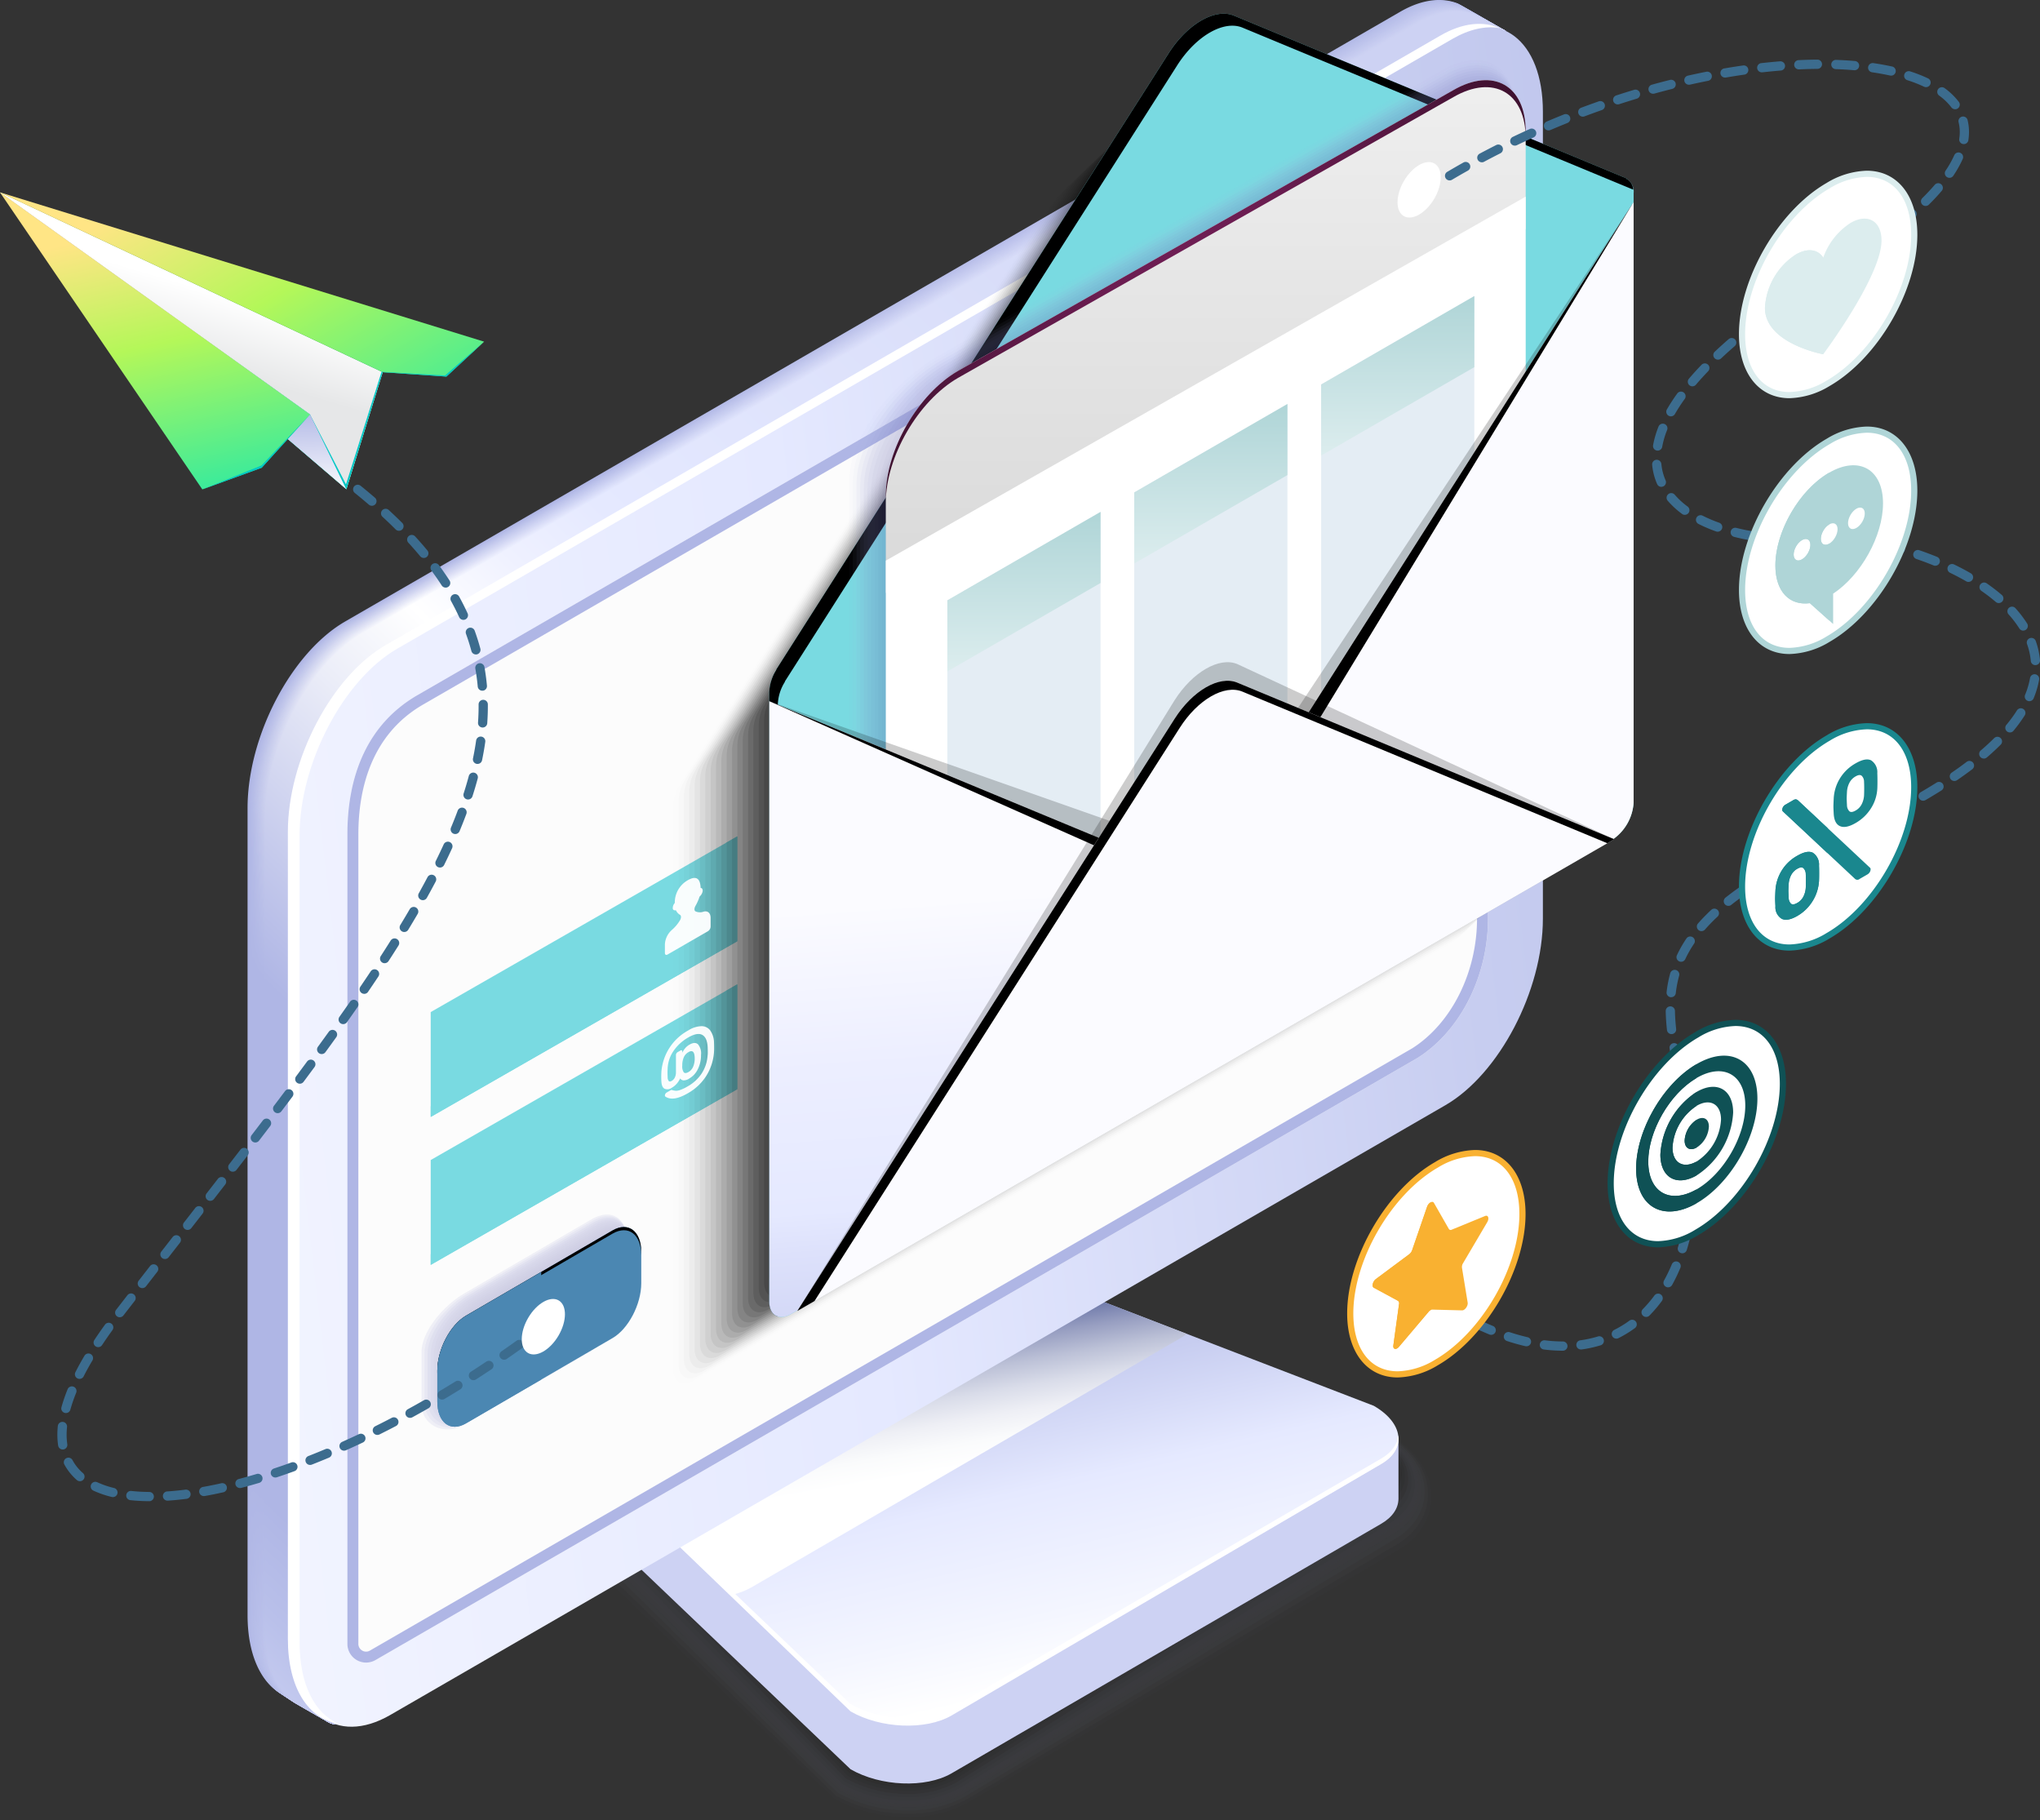 <svg xmlns="http://www.w3.org/2000/svg" xmlns:xlink="http://www.w3.org/1999/xlink" width="399.098" height="356.029" viewBox="0 0 399.098 356.029">
  <rect x="0" y="0" width="399.098" height="356.029" fill="#333333" stroke="none"/>
  <defs>
    <linearGradient id="linear-gradient" x1="4.174" y1="0.5" x2="3.12" y2="0.5" gradientUnits="objectBoundingBox">
      <stop offset="0" stop-color="#cdd2f3"/>
      <stop offset="0.434" stop-color="#e5e9ff"/>
      <stop offset="0.483" stop-color="#eff1ff"/>
      <stop offset="0.535" stop-color="#fff"/>
      <stop offset="0.59" stop-color="#ebedf8"/>
      <stop offset="0.702" stop-color="#b8bee8"/>
      <stop offset="0.722" stop-color="#afb6e5"/>
      <stop offset="0.909" stop-color="#afb6e5"/>
      <stop offset="0.95" stop-color="#b9c0ea"/>
      <stop offset="1" stop-color="#cdd2f3"/>
    </linearGradient>
    <linearGradient id="linear-gradient-2" x1="0.345" y1="0.016" x2="0.676" y2="0.87" gradientUnits="objectBoundingBox">
      <stop offset="0" stop-color="#afb6e5"/>
      <stop offset="0.145" stop-color="#b5bce8"/>
      <stop offset="0.349" stop-color="#c7cdf0"/>
      <stop offset="0.581" stop-color="#e5e9ff"/>
      <stop offset="0.855" stop-color="#f4f6ff"/>
      <stop offset="1" stop-color="#fff"/>
    </linearGradient>
    <linearGradient id="linear-gradient-3" x1="0.417" y1="0.149" x2="0.579" y2="0.69" gradientUnits="objectBoundingBox">
      <stop offset="0.182" stop-color="#4d5a96"/>
      <stop offset="0.248" stop-color="#6a75a7"/>
      <stop offset="0.364" stop-color="#979ec1"/>
      <stop offset="0.481" stop-color="#bcc1d7"/>
      <stop offset="0.597" stop-color="#d9dce9"/>
      <stop offset="0.712" stop-color="#eeeff5"/>
      <stop offset="0.825" stop-color="#fafbfc"/>
      <stop offset="0.934" stop-color="#fff"/>
    </linearGradient>
    <linearGradient id="linear-gradient-4" x1="1.687" y1="0.308" x2="-0.484" y2="0.659" xlink:href="#linear-gradient-2"/>
    <linearGradient id="linear-gradient-5" x1="0.718" y1="-0.09" x2="-0.02" y2="0.989" gradientUnits="objectBoundingBox">
      <stop offset="0" stop-color="#b3bae7"/>
      <stop offset="0.192" stop-color="#b7bde9"/>
      <stop offset="0.283" stop-color="#bac0e9"/>
      <stop offset="0.409" stop-color="#afb6e5"/>
      <stop offset="0.909" stop-color="#afb6e5"/>
      <stop offset="1" stop-color="#b3bae7"/>
    </linearGradient>
    <linearGradient id="linear-gradient-6" x1="0.718" y1="-0.09" x2="-0.02" y2="0.989" gradientUnits="objectBoundingBox">
      <stop offset="0" stop-color="#b4bbe8"/>
      <stop offset="0.192" stop-color="#b9beea"/>
      <stop offset="0.283" stop-color="#bcc2ea"/>
      <stop offset="0.409" stop-color="#b2b8e6"/>
      <stop offset="0.434" stop-color="#b2b8e6"/>
      <stop offset="0.535" stop-color="#b3b9e6"/>
      <stop offset="0.722" stop-color="#afb6e5"/>
      <stop offset="0.909" stop-color="#afb6e5"/>
      <stop offset="1" stop-color="#b4bbe8"/>
    </linearGradient>
    <linearGradient id="linear-gradient-7" x1="0.718" y1="-0.09" x2="-0.021" y2="0.989" gradientUnits="objectBoundingBox">
      <stop offset="0" stop-color="#b5bce8"/>
      <stop offset="0.192" stop-color="#bac0ea"/>
      <stop offset="0.283" stop-color="#bdc3eb"/>
      <stop offset="0.409" stop-color="#b4bbe7"/>
      <stop offset="0.434" stop-color="#b4bbe7"/>
      <stop offset="0.535" stop-color="#b7bde7"/>
      <stop offset="0.722" stop-color="#afb6e5"/>
      <stop offset="0.909" stop-color="#afb6e5"/>
      <stop offset="1" stop-color="#b5bce8"/>
    </linearGradient>
    <linearGradient id="linear-gradient-8" x1="0.718" y1="-0.09" x2="-0.021" y2="0.989" gradientUnits="objectBoundingBox">
      <stop offset="0" stop-color="#b7bde9"/>
      <stop offset="0.192" stop-color="#bcc1eb"/>
      <stop offset="0.283" stop-color="#bfc5ec"/>
      <stop offset="0.409" stop-color="#b7bde9"/>
      <stop offset="0.434" stop-color="#b7bde9"/>
      <stop offset="0.535" stop-color="#bac0e9"/>
      <stop offset="0.722" stop-color="#afb6e5"/>
      <stop offset="0.909" stop-color="#afb6e5"/>
      <stop offset="1" stop-color="#b7bde9"/>
    </linearGradient>
    <linearGradient id="linear-gradient-9" x1="0.718" y1="-0.091" x2="-0.021" y2="0.99" gradientUnits="objectBoundingBox">
      <stop offset="0" stop-color="#b8bfe9"/>
      <stop offset="0.192" stop-color="#bdc3ec"/>
      <stop offset="0.283" stop-color="#c1c6ec"/>
      <stop offset="0.409" stop-color="#b9c0ea"/>
      <stop offset="0.434" stop-color="#b9c0ea"/>
      <stop offset="0.535" stop-color="#bec4ea"/>
      <stop offset="0.722" stop-color="#afb6e5"/>
      <stop offset="0.909" stop-color="#afb6e5"/>
      <stop offset="1" stop-color="#b8bfe9"/>
    </linearGradient>
    <linearGradient id="linear-gradient-10" x1="0.718" y1="-0.091" x2="-0.022" y2="0.99" gradientUnits="objectBoundingBox">
      <stop offset="0" stop-color="#b9c0ea"/>
      <stop offset="0.192" stop-color="#bfc4ed"/>
      <stop offset="0.283" stop-color="#c2c8ed"/>
      <stop offset="0.409" stop-color="#bcc2eb"/>
      <stop offset="0.434" stop-color="#bcc2eb"/>
      <stop offset="0.535" stop-color="#c2c7eb"/>
      <stop offset="0.722" stop-color="#afb6e5"/>
      <stop offset="0.909" stop-color="#afb6e5"/>
      <stop offset="1" stop-color="#b9c0ea"/>
    </linearGradient>
    <linearGradient id="linear-gradient-11" x1="0.718" y1="-0.091" x2="-0.022" y2="0.99" gradientUnits="objectBoundingBox">
      <stop offset="0" stop-color="#bac1ea"/>
      <stop offset="0.192" stop-color="#c0c6ed"/>
      <stop offset="0.283" stop-color="#c4c9ee"/>
      <stop offset="0.409" stop-color="#bec4ec"/>
      <stop offset="0.434" stop-color="#bec5ec"/>
      <stop offset="0.535" stop-color="#c6cbec"/>
      <stop offset="0.698" stop-color="#b2b9e6"/>
      <stop offset="0.722" stop-color="#afb6e5"/>
      <stop offset="0.909" stop-color="#afb6e5"/>
      <stop offset="0.999" stop-color="#b9c0e9"/>
      <stop offset="1" stop-color="#bac1ea"/>
    </linearGradient>
    <linearGradient id="linear-gradient-12" x1="0.719" y1="-0.091" x2="-0.022" y2="0.99" gradientUnits="objectBoundingBox">
      <stop offset="0" stop-color="#bcc2eb"/>
      <stop offset="0.192" stop-color="#c2c7ee"/>
      <stop offset="0.283" stop-color="#c6cbef"/>
      <stop offset="0.409" stop-color="#c1c7ed"/>
      <stop offset="0.434" stop-color="#c1c7ee"/>
      <stop offset="0.535" stop-color="#caceee"/>
      <stop offset="0.677" stop-color="#b6bce7"/>
      <stop offset="0.722" stop-color="#afb6e5"/>
      <stop offset="0.909" stop-color="#afb6e5"/>
      <stop offset="0.988" stop-color="#b9c0ea"/>
      <stop offset="1" stop-color="#bcc2eb"/>
    </linearGradient>
    <linearGradient id="linear-gradient-13" x1="0.719" y1="-0.091" x2="-0.023" y2="0.99" gradientUnits="objectBoundingBox">
      <stop offset="0" stop-color="#bdc3ec"/>
      <stop offset="0.192" stop-color="#c4c9ef"/>
      <stop offset="0.283" stop-color="#c7cdf0"/>
      <stop offset="0.409" stop-color="#c3c9ef"/>
      <stop offset="0.434" stop-color="#c4c9ef"/>
      <stop offset="0.535" stop-color="#cdd2ef"/>
      <stop offset="0.664" stop-color="#b9bfe8"/>
      <stop offset="0.722" stop-color="#afb6e5"/>
      <stop offset="0.909" stop-color="#afb6e5"/>
      <stop offset="0.984" stop-color="#b9c0ea"/>
      <stop offset="1" stop-color="#bdc3ec"/>
    </linearGradient>
    <linearGradient id="linear-gradient-14" x1="0.719" y1="-0.091" x2="-0.023" y2="0.99" gradientUnits="objectBoundingBox">
      <stop offset="0" stop-color="#bec4ec"/>
      <stop offset="0.192" stop-color="#c5caef"/>
      <stop offset="0.283" stop-color="#c9cef1"/>
      <stop offset="0.409" stop-color="#c6cbf0"/>
      <stop offset="0.434" stop-color="#c6ccf0"/>
      <stop offset="0.529" stop-color="#d0d4f0"/>
      <stop offset="0.535" stop-color="#d1d5f0"/>
      <stop offset="0.651" stop-color="#bdc3e9"/>
      <stop offset="0.722" stop-color="#afb6e5"/>
      <stop offset="0.909" stop-color="#afb6e5"/>
      <stop offset="0.98" stop-color="#b9c0ea"/>
      <stop offset="1" stop-color="#bec4ec"/>
    </linearGradient>
    <linearGradient id="linear-gradient-15" x1="0.719" y1="-0.092" x2="-0.023" y2="0.99" gradientUnits="objectBoundingBox">
      <stop offset="0" stop-color="#bfc5ed"/>
      <stop offset="0.192" stop-color="#c7ccf0"/>
      <stop offset="0.283" stop-color="#cbd0f2"/>
      <stop offset="0.409" stop-color="#c8cef1"/>
      <stop offset="0.434" stop-color="#c9cef1"/>
      <stop offset="0.523" stop-color="#d3d7f1"/>
      <stop offset="0.535" stop-color="#d5d9f1"/>
      <stop offset="0.64" stop-color="#c1c6ea"/>
      <stop offset="0.722" stop-color="#afb6e5"/>
      <stop offset="0.909" stop-color="#afb6e5"/>
      <stop offset="0.976" stop-color="#b9c0ea"/>
      <stop offset="1" stop-color="#bfc5ed"/>
    </linearGradient>
    <linearGradient id="linear-gradient-16" x1="0.719" y1="-0.092" x2="-0.024" y2="0.99" gradientUnits="objectBoundingBox">
      <stop offset="0" stop-color="#c1c7ed"/>
      <stop offset="0.192" stop-color="#c8cdf1"/>
      <stop offset="0.283" stop-color="#ccd1f2"/>
      <stop offset="0.409" stop-color="#cbd0f2"/>
      <stop offset="0.434" stop-color="#cbd1f3"/>
      <stop offset="0.513" stop-color="#d5d8f3"/>
      <stop offset="0.535" stop-color="#d9dcf3"/>
      <stop offset="0.632" stop-color="#c5caec"/>
      <stop offset="0.722" stop-color="#afb6e5"/>
      <stop offset="0.909" stop-color="#afb6e5"/>
      <stop offset="0.97" stop-color="#b9c0e9"/>
      <stop offset="1" stop-color="#c1c7ed"/>
    </linearGradient>
    <linearGradient id="linear-gradient-17" x1="0.719" y1="-0.092" x2="-0.024" y2="0.991" gradientUnits="objectBoundingBox">
      <stop offset="0" stop-color="#c2c8ee"/>
      <stop offset="0.192" stop-color="#cacff2"/>
      <stop offset="0.283" stop-color="#ced3f3"/>
      <stop offset="0.409" stop-color="#cdd3f3"/>
      <stop offset="0.434" stop-color="#ced3f4"/>
      <stop offset="0.509" stop-color="#d8dbf4"/>
      <stop offset="0.535" stop-color="#dde0f4"/>
      <stop offset="0.624" stop-color="#c9ceed"/>
      <stop offset="0.722" stop-color="#afb6e5"/>
      <stop offset="0.909" stop-color="#afb6e5"/>
      <stop offset="0.968" stop-color="#b9c0ea"/>
      <stop offset="1" stop-color="#c2c8ee"/>
    </linearGradient>
    <linearGradient id="linear-gradient-18" x1="0.719" y1="-0.092" x2="-0.024" y2="0.991" gradientUnits="objectBoundingBox">
      <stop offset="0" stop-color="#c3c9ee"/>
      <stop offset="0.192" stop-color="#cbd0f2"/>
      <stop offset="0.283" stop-color="#d0d4f4"/>
      <stop offset="0.409" stop-color="#d0d5f4"/>
      <stop offset="0.434" stop-color="#d0d6f5"/>
      <stop offset="0.502" stop-color="#daddf5"/>
      <stop offset="0.535" stop-color="#e1e3f5"/>
      <stop offset="0.618" stop-color="#cdd1ee"/>
      <stop offset="0.722" stop-color="#afb6e5"/>
      <stop offset="0.909" stop-color="#afb6e5"/>
      <stop offset="0.966" stop-color="#b9c0e9"/>
      <stop offset="1" stop-color="#c3c9ee"/>
    </linearGradient>
    <linearGradient id="linear-gradient-19" x1="0.719" y1="-0.092" x2="-0.025" y2="0.991" gradientUnits="objectBoundingBox">
      <stop offset="0" stop-color="#c4caef"/>
      <stop offset="0.192" stop-color="#cdd2f3"/>
      <stop offset="0.283" stop-color="#d1d6f5"/>
      <stop offset="0.409" stop-color="#d2d7f6"/>
      <stop offset="0.434" stop-color="#d3d8f6"/>
      <stop offset="0.502" stop-color="#dde0f6"/>
      <stop offset="0.535" stop-color="#e4e7f6"/>
      <stop offset="0.614" stop-color="#d0d4ef"/>
      <stop offset="0.722" stop-color="#afb6e5"/>
      <stop offset="0.909" stop-color="#afb6e5"/>
      <stop offset="0.963" stop-color="#b9c0ea"/>
      <stop offset="1" stop-color="#c4caef"/>
    </linearGradient>
    <linearGradient id="linear-gradient-20" x1="0.72" y1="-0.092" x2="-0.025" y2="0.991" gradientUnits="objectBoundingBox">
      <stop offset="0" stop-color="#c6cbf0"/>
      <stop offset="0.192" stop-color="#cfd3f4"/>
      <stop offset="0.283" stop-color="#d3d8f6"/>
      <stop offset="0.409" stop-color="#d5daf7"/>
      <stop offset="0.434" stop-color="#d6daf8"/>
      <stop offset="0.499" stop-color="#e0e2f8"/>
      <stop offset="0.535" stop-color="#e8eaf8"/>
      <stop offset="0.609" stop-color="#d4d8f1"/>
      <stop offset="0.722" stop-color="#afb6e5"/>
      <stop offset="0.909" stop-color="#afb6e5"/>
      <stop offset="0.96" stop-color="#b9bfea"/>
      <stop offset="1" stop-color="#c6cbf0"/>
    </linearGradient>
    <linearGradient id="linear-gradient-21" x1="0.72" y1="-0.093" x2="-0.025" y2="0.991" gradientUnits="objectBoundingBox">
      <stop offset="0" stop-color="#c7ccf0"/>
      <stop offset="0.192" stop-color="#d0d5f4"/>
      <stop offset="0.283" stop-color="#d5d9f7"/>
      <stop offset="0.409" stop-color="#d7dcf8"/>
      <stop offset="0.434" stop-color="#d8ddf9"/>
      <stop offset="0.494" stop-color="#e2e5f9"/>
      <stop offset="0.535" stop-color="#eceef9"/>
      <stop offset="0.605" stop-color="#d8dbf2"/>
      <stop offset="0.722" stop-color="#afb6e5"/>
      <stop offset="0.909" stop-color="#afb6e5"/>
      <stop offset="0.958" stop-color="#b9bfe9"/>
      <stop offset="1" stop-color="#c7ccf0"/>
    </linearGradient>
    <linearGradient id="linear-gradient-22" x1="0.72" y1="-0.093" x2="-0.026" y2="0.991" gradientUnits="objectBoundingBox">
      <stop offset="0" stop-color="#c8cdf1"/>
      <stop offset="0.192" stop-color="#d2d6f5"/>
      <stop offset="0.283" stop-color="#d6dbf8"/>
      <stop offset="0.409" stop-color="#dadef9"/>
      <stop offset="0.434" stop-color="#dbdffa"/>
      <stop offset="0.492" stop-color="#e5e7fa"/>
      <stop offset="0.535" stop-color="#f0f1fa"/>
      <stop offset="0.601" stop-color="#dcdff3"/>
      <stop offset="0.722" stop-color="#afb6e5"/>
      <stop offset="0.909" stop-color="#afb6e5"/>
      <stop offset="0.957" stop-color="#b9bfea"/>
      <stop offset="1" stop-color="#c8cdf1"/>
    </linearGradient>
    <linearGradient id="linear-gradient-23" x1="0.72" y1="-0.093" x2="-0.026" y2="0.991" gradientUnits="objectBoundingBox">
      <stop offset="0" stop-color="#c9cff1"/>
      <stop offset="0.192" stop-color="#d3d8f6"/>
      <stop offset="0.283" stop-color="#d8dcf8"/>
      <stop offset="0.409" stop-color="#dce1fa"/>
      <stop offset="0.434" stop-color="#dde2fb"/>
      <stop offset="0.488" stop-color="#e7eafb"/>
      <stop offset="0.535" stop-color="#f4f5fb"/>
      <stop offset="0.598" stop-color="#e0e3f4"/>
      <stop offset="0.722" stop-color="#afb6e5"/>
      <stop offset="0.909" stop-color="#afb6e5"/>
      <stop offset="0.955" stop-color="#b9c0ea"/>
      <stop offset="1" stop-color="#c9cff1"/>
    </linearGradient>
    <linearGradient id="linear-gradient-24" x1="0.72" y1="-0.093" x2="-0.026" y2="0.991" gradientUnits="objectBoundingBox">
      <stop offset="0" stop-color="#cbd0f2"/>
      <stop offset="0.192" stop-color="#d5d9f7"/>
      <stop offset="0.283" stop-color="#dadef9"/>
      <stop offset="0.409" stop-color="#dfe3fc"/>
      <stop offset="0.434" stop-color="#e0e4fd"/>
      <stop offset="0.488" stop-color="#eaecfd"/>
      <stop offset="0.535" stop-color="#f7f8fd"/>
      <stop offset="0.596" stop-color="#e3e5f6"/>
      <stop offset="0.719" stop-color="#b0b7e5"/>
      <stop offset="0.722" stop-color="#afb6e5"/>
      <stop offset="0.909" stop-color="#afb6e5"/>
      <stop offset="0.953" stop-color="#b9c0ea"/>
      <stop offset="1" stop-color="#cbd0f2"/>
    </linearGradient>
    <linearGradient id="linear-gradient-25" x1="0.72" y1="-0.093" x2="-0.027" y2="0.992" gradientUnits="objectBoundingBox">
      <stop offset="0" stop-color="#ccd1f2"/>
      <stop offset="0.192" stop-color="#d6dbf7"/>
      <stop offset="0.283" stop-color="#dbdffa"/>
      <stop offset="0.409" stop-color="#e1e6fd"/>
      <stop offset="0.434" stop-color="#e2e7fe"/>
      <stop offset="0.485" stop-color="#eceffe"/>
      <stop offset="0.535" stop-color="#fbfcfe"/>
      <stop offset="0.593" stop-color="#e7e9f7"/>
      <stop offset="0.71" stop-color="#b4bbe6"/>
      <stop offset="0.722" stop-color="#afb6e5"/>
      <stop offset="0.909" stop-color="#afb6e5"/>
      <stop offset="0.951" stop-color="#b9c0e9"/>
      <stop offset="1" stop-color="#ccd1f2"/>
    </linearGradient>
    <linearGradient id="linear-gradient-26" x1="0.72" y1="-0.093" x2="-0.027" y2="0.992" xlink:href="#linear-gradient"/>
    <linearGradient id="linear-gradient-27" x1="-16.454" y1="-67.307" x2="0.371" y2="-0.016" gradientUnits="objectBoundingBox">
      <stop offset="0.015" stop-color="#ffe585"/>
      <stop offset="0.096" stop-color="#dbed70"/>
      <stop offset="0.177" stop-color="#b4f759"/>
      <stop offset="0.223" stop-color="#90ed6e"/>
      <stop offset="0.326" stop-color="#35d5a4"/>
      <stop offset="0.384" stop-color="#00c7c5"/>
      <stop offset="0.519" stop-color="#2d9be0"/>
      <stop offset="0.641" stop-color="#5277f7"/>
      <stop offset="0.675" stop-color="#5a76f6"/>
      <stop offset="0.73" stop-color="#7273f5"/>
      <stop offset="0.798" stop-color="#9970f4"/>
      <stop offset="0.848" stop-color="#bb6df3"/>
      <stop offset="1" stop-color="#f36dd4"/>
    </linearGradient>
    <linearGradient id="linear-gradient-28" x1="-2.179" y1="-10.184" x2="14.672" y2="57.027" xlink:href="#linear-gradient-27"/>
    <radialGradient id="radial-gradient" cx="0.403" cy="0.233" r="0.269" gradientTransform="translate(-6.495) scale(1.508 1)" gradientUnits="objectBoundingBox">
      <stop offset="0" stop-color="#fff"/>
      <stop offset="0.066" stop-color="#d8d8d8"/>
      <stop offset="0.162" stop-color="#a5a5a5"/>
      <stop offset="0.262" stop-color="#797979"/>
      <stop offset="0.366" stop-color="#545454"/>
      <stop offset="0.473" stop-color="#353535"/>
      <stop offset="0.585" stop-color="#1d1d1d"/>
      <stop offset="0.704" stop-color="#0d0d0d"/>
      <stop offset="0.835" stop-color="#030303"/>
      <stop offset="1"/>
    </radialGradient>
    <linearGradient id="linear-gradient-29" x1="0.5" x2="0.5" y2="1" gradientUnits="objectBoundingBox">
      <stop offset="0" stop-color="#efefef"/>
      <stop offset="1" stop-color="#d9d9d9"/>
    </linearGradient>
    <radialGradient id="radial-gradient-2" cx="0.5" cy="0.5" r="1.4" gradientTransform="matrix(-0.66, 0, 0, 1, 0.83, 0)" gradientUnits="objectBoundingBox">
      <stop offset="0" stop-color="#711f56"/>
      <stop offset="0.161" stop-color="#6b1d51"/>
      <stop offset="0.363" stop-color="#5c1946"/>
      <stop offset="0.585" stop-color="#421232"/>
      <stop offset="0.821" stop-color="#1f0818"/>
      <stop offset="1"/>
    </radialGradient>
    <linearGradient id="linear-gradient-30" x1="0.5" x2="0.5" y2="1" gradientUnits="objectBoundingBox">
      <stop offset="0" stop-color="#afd5d7"/>
      <stop offset="1" stop-color="#dcedee"/>
    </linearGradient>
    <linearGradient id="linear-gradient-33" x1="-1.871" y1="1.376" x2="-1.907" y2="0.744" gradientUnits="objectBoundingBox">
      <stop offset="0.086" stop-color="#e5e9ff"/>
      <stop offset="0.369" stop-color="#ced3f4"/>
      <stop offset="0.513" stop-color="#dde1fb"/>
      <stop offset="0.571" stop-color="#e5e9ff"/>
      <stop offset="0.772" stop-color="#eceeff"/>
      <stop offset="1" stop-color="#fbfbff"/>
    </linearGradient>
    <radialGradient id="radial-gradient-3" cx="0.339" cy="0.358" r="0.396" gradientTransform="translate(-4.188) scale(0.789 1)" xlink:href="#radial-gradient"/>
    <linearGradient id="linear-gradient-34" x1="-2.533" y1="0.994" x2="-2.151" y2="0.128" xlink:href="#linear-gradient-33"/>
    <radialGradient id="radial-gradient-4" cx="0.402" cy="0.445" r="0.383" gradientTransform="translate(-4.646) scale(0.771 1)" xlink:href="#radial-gradient"/>
    <linearGradient id="linear-gradient-35" x1="1.073" y1="0.102" x2="0.188" y2="0.669" gradientUnits="objectBoundingBox">
      <stop offset="0.141" stop-color="#00c7c5"/>
      <stop offset="0.515" stop-color="#31eaa0"/>
      <stop offset="0.798" stop-color="#b4f759"/>
      <stop offset="1" stop-color="#ffe585"/>
    </linearGradient>
    <linearGradient id="linear-gradient-36" x1="0.521" y1="0.321" x2="0.435" y2="0.546" gradientUnits="objectBoundingBox">
      <stop offset="0" stop-color="#fff"/>
      <stop offset="1" stop-color="#e6e7e8"/>
    </linearGradient>
    <linearGradient id="linear-gradient-37" x1="2.271" y1="1.716" x2="0.115" y2="0.305" xlink:href="#linear-gradient-35"/>
    <linearGradient id="linear-gradient-38" x1="0.971" y1="0.576" x2="0.499" y2="0.5" xlink:href="#linear-gradient-35"/>
    <linearGradient id="linear-gradient-39" x1="0.522" y1="1.042" x2="0.51" y2="0.739" gradientUnits="objectBoundingBox">
      <stop offset="0" stop-color="#fff"/>
      <stop offset="1" stop-color="#afb6e5"/>
    </linearGradient>
    <linearGradient id="linear-gradient-40" x1="0.888" y1="2.021" x2="0.441" y2="0.122" xlink:href="#linear-gradient-35"/>
  </defs>
  <g id="Grupo_147234" data-name="Grupo 147234" transform="translate(13415 11082.088)">
    <g id="Grupo_147206" data-name="Grupo 147206" transform="translate(-13366.561 -11082.088)">
      <g id="Grupo_147203" data-name="Grupo 147203" transform="translate(59.867 243.819)">
        <g id="Grupo_147202" data-name="Grupo 147202" transform="translate(0 4.76)" opacity="0.15" style="mix-blend-mode: multiply;isolation: isolate">
          <path id="Trazado_195715" data-name="Trazado 195715" d="M2904,2373.49a24.244,24.244,0,0,0,12.1-2.918l84.04-48.808c4.413-2.548,6.944-6.581,6.943-11.062,0-4.913-3.049-9.49-8.362-12.557l-73.753-28.371a29.8,29.8,0,0,0-14.7-3.736,24.246,24.246,0,0,0-12.1,2.917l-56.481,33.091c-4.414,2.548-6.944,6.579-6.944,11.061,0,4.912,3.048,9.489,8.362,12.557l46.2,44.089A29.8,29.8,0,0,0,2904,2373.49Z" transform="translate(-2834.749 -2266.039)" fill="#afb6e5" opacity="0"/>
          <path id="Trazado_195716" data-name="Trazado 195716" d="M3001.388,2299.04l-73.753-28.371a29.161,29.161,0,0,0-14.629-3.634,27.63,27.63,0,0,0-6.383.818,23.636,23.636,0,0,0-5.6,2.261l-54.494,31.927c-.052.03-1.635.963-1.674,1a11.728,11.728,0,0,0-6.047,10.994c.241,4.458,3.6,9.52,8.435,12.309l45.363,43.691a29.163,29.163,0,0,0,14.343,3.65,23.658,23.658,0,0,0,11.815-2.832l84.04-49.3c4.24-2.448,6.642-6.294,6.62-10.554C3009.405,2306.339,3006.487,2301.983,3001.388,2299.04Z" transform="translate(-2837.731 -2266.875)" fill="#9fa5d0" opacity="0.091"/>
          <path id="Trazado_195717" data-name="Trazado 195717" d="M3004.1,2299.919l-73.753-28.372a28.538,28.538,0,0,0-14.561-3.533,24.432,24.432,0,0,0-11.854,3.242l-54.2,31.753c-.1.06-1.579.936-1.657,1.005a10.742,10.742,0,0,0-5.15,10.928c.441,3.994,4.16,9.551,8.506,12.062l44.53,43.3a28.529,28.529,0,0,0,13.989,3.563,23.057,23.057,0,0,0,11.527-2.745l84.04-49.8c4.067-2.348,6.34-6.009,6.3-10.047C3011.772,2306.871,3008.984,2302.737,3004.1,2299.919Z" transform="translate(-2840.764 -2267.695)" fill="#8f95bb" opacity="0.182"/>
          <path id="Trazado_195718" data-name="Trazado 195718" d="M3006.88,2300.782l-73.754-28.371a27.915,27.915,0,0,0-14.492-3.433,26.928,26.928,0,0,0-6.266,1.015,31.48,31.48,0,0,0-5.466,2.389l-53.9,31.581c-.156.09-1.523.909-1.64,1.013-4.123,2.667-4.971,6.608-4.254,10.861.594,3.523,4.716,9.582,8.58,11.813l43.7,42.9a27.9,27.9,0,0,0,13.635,3.477,22.467,22.467,0,0,0,11.24-2.659l84.039-50.3c3.894-2.248,6.037-5.722,5.973-9.539C3014.208,2307.389,3011.549,2303.476,3006.88,2300.782Z" transform="translate(-2843.864 -2268.499)" fill="#7f84a7" opacity="0.273"/>
          <path id="Trazado_195719" data-name="Trazado 195719" d="M3010.156,2301.63l-73.753-28.371a27.306,27.306,0,0,0-14.424-3.331,26.415,26.415,0,0,0-6.208,1.113,37.336,37.336,0,0,0-5.4,2.452l-53.607,31.407c-.208.121-1.467.882-1.622,1.02-4.027,2.707-5.242,6.854-3.358,10.794,0,3.126,5.272,9.613,8.654,11.566l42.863,42.5a27.261,27.261,0,0,0,13.282,3.391,21.867,21.867,0,0,0,10.952-2.573l84.04-50.8c3.72-2.149,5.735-5.436,5.65-9.031C3017.138,2307.892,3014.609,2304.2,3010.156,2301.63Z" transform="translate(-2847.459 -2269.289)" fill="#6f7492" opacity="0.364"/>
          <path id="Trazado_195720" data-name="Trazado 195720" d="M3013.216,2302.464l-73.753-28.371a26.72,26.72,0,0,0-14.356-3.23,25.99,25.99,0,0,0-6.148,1.212,45.284,45.284,0,0,0-5.335,2.516l-53.312,31.234c-.261.15-1.41.854-1.6,1.027-3.93,2.747-4.816,6.924-2.461,10.729,0,2.679,5.828,9.644,8.726,11.318L2907,2371a26.629,26.629,0,0,0,12.929,3.3,21.272,21.272,0,0,0,10.664-2.487l84.039-51.292c3.548-2.048,5.433-5.15,5.327-8.523C3019.854,2308.38,3017.454,2304.91,3013.216,2302.464Z" transform="translate(-2850.842 -2270.064)" fill="#5f637d" opacity="0.455"/>
          <path id="Trazado_195721" data-name="Trazado 195721" d="M3016.332,2303.283l-73.753-28.37a26.132,26.132,0,0,0-14.289-3.129,25.523,25.523,0,0,0-6.09,1.311,56.708,56.708,0,0,0-5.269,2.579l-53.017,31.061a18.115,18.115,0,0,0-1.587,1.034c-3.833,2.786-4.391,6.993-1.564,10.662,0,2.232,6.384,9.675,8.8,11.069l41.2,41.708a26,26,0,0,0,12.575,3.22,20.688,20.688,0,0,0,10.377-2.4l84.04-51.789c3.375-1.948,5.13-4.863,5-8.016C3022.625,2308.854,3020.355,2305.605,3016.332,2303.283Z" transform="translate(-2854.278 -2270.825)" fill="#505368" opacity="0.545"/>
          <path id="Trazado_195722" data-name="Trazado 195722" d="M3019.495,2304.089l-73.754-28.371a25.565,25.565,0,0,0-14.22-3.027,25.092,25.092,0,0,0-6.031,1.41c-.735.245-4.593,2.29-5.2,2.642l-52.72,30.887a15.243,15.243,0,0,0-1.57,1.042c-3.737,2.826-3.967,7.062-.668,10.595,0,1.786,6.939,9.707,8.872,10.822l40.364,41.311a25.369,25.369,0,0,0,12.221,3.134,20.1,20.1,0,0,0,10.09-2.315l84.039-52.286c3.2-1.849,4.828-4.578,4.68-7.508C3025.443,2309.314,3023.3,2306.287,3019.495,2304.089Z" transform="translate(-2857.762 -2271.572)" fill="#404253" opacity="0.636"/>
          <path id="Trazado_195723" data-name="Trazado 195723" d="M3022.7,2304.881l-73.754-28.371a25.007,25.007,0,0,0-14.153-2.926,24.618,24.618,0,0,0-5.972,1.509c-.549.191-4.68,2.441-5.138,2.706l-52.426,30.714a13.18,13.18,0,0,0-1.552,1.049c-3.64,2.866-3.541,7.131.228,10.529,0,1.339,7.5,9.737,8.946,10.574l39.53,40.914a24.742,24.742,0,0,0,11.868,3.047,19.492,19.492,0,0,0,9.8-2.228l84.04-52.783c3.028-1.748,4.525-4.291,4.357-7C3028.3,2309.76,3026.289,2306.954,3022.7,2304.881Z" transform="translate(-2861.283 -2272.306)" fill="#30323e" opacity="0.727"/>
          <path id="Trazado_195724" data-name="Trazado 195724" d="M3025.929,2305.661l-73.754-28.371a24.458,24.458,0,0,0-14.085-2.825,24.182,24.182,0,0,0-5.914,1.607c-.364.132-4.768,2.593-5.073,2.769l-52.129,30.541a11.418,11.418,0,0,0-1.535,1.056c-3.544,2.906-3.116,7.2,1.125,10.463,0,.894,8.051,9.768,9.018,10.326l38.7,40.517a24.1,24.1,0,0,0,11.513,2.961,18.9,18.9,0,0,0,9.514-2.143l84.04-53.279c2.855-1.648,4.222-4.006,4.033-6.493C3031.188,2310.194,3029.307,2307.61,3025.929,2305.661Z" transform="translate(-2864.836 -2273.027)" fill="#20212a" opacity="0.818"/>
          <path id="Trazado_195725" data-name="Trazado 195725" d="M3029.186,2306.428l-73.754-28.371a21.743,21.743,0,0,0-19.872-1.018c-.181.069-4.855,2.744-5.008,2.832l-51.834,30.369a10.136,10.136,0,0,0-1.517,1.063c-3.447,2.945-2.69,7.268,2.021,10.4,0,.447,8.608,9.8,9.091,10.078l37.864,40.12a23.484,23.484,0,0,0,11.161,2.875,18.319,18.319,0,0,0,9.226-2.056l84.04-53.777c2.682-1.548,3.92-3.72,3.71-5.985C3034.1,2310.616,3032.348,2308.254,3029.186,2306.428Z" transform="translate(-2868.414 -2273.736)" fill="#101115" opacity="0.909"/>
          <path id="Trazado_195726" data-name="Trazado 195726" d="M2949.84,2372.856l84.04-54.273c5.061-2.922,4.427-8.025-1.417-11.4l-73.754-28.372c-5.844-3.374-14.684-3.74-19.745-.818l-56.482,33.092c-5.061,2.922-4.426,8.025,1.418,11.4l46.2,49.553C2935.939,2375.412,2944.78,2375.778,2949.84,2372.856Z" transform="translate(-2872.011 -2274.432)"/>
        </g>
        <path id="Trazado_195727" data-name="Trazado 195727" d="M2949.86,2372.117l84.039-48.808c2.255-1.3,3.38-3.038,3.417-4.86,0-.059,0-11.755,0-11.814-.041-2.215-1.678,1.631-4.834-.191l-73.754-28.371c-5.844-3.374-14.684-3.741-19.745-.819l-56.481,33.091c-1.69.976-2.915-3.165-3.353-1.848-.146.439-.053,11.712-.063,12.167-.048,2.27,1.591,4.675,4.834,6.546l46.2,44.088C2935.958,2374.673,2944.8,2375.04,2949.86,2372.117Z" transform="translate(-2872.031 -2269.052)" fill="url(#linear-gradient)"/>
        <path id="Trazado_195728" data-name="Trazado 195728" d="M2949.84,2327.5l84.04-48.808c5.061-2.922,4.427-8.026-1.417-11.4l-73.754-28.37c-5.844-3.375-14.684-3.741-19.745-.819l-56.482,33.09c-5.061,2.922-4.426,8.026,1.418,11.4l46.2,44.088C2935.939,2330.061,2944.78,2330.427,2949.84,2327.5Z" transform="translate(-2872.011 -2236.135)" fill="url(#linear-gradient-2)"/>
        <path id="Trazado_195729" data-name="Trazado 195729" d="M3142.77,2271.2l56.481-33.091c5.061-2.922,13.9-2.556,19.745.818l37.158,14.294a9.27,9.27,0,0,1-1.154.8l-84.039,48.808a14.166,14.166,0,0,1-4.019,1.49l-22.754-21.716C3138.344,2279.224,3137.709,2274.12,3142.77,2271.2Z" transform="translate(-3132.299 -2236.135)" fill="url(#linear-gradient-3)" style="mix-blend-mode: multiply;isolation: isolate"/>
        <path id="Trazado_195730" data-name="Trazado 195730" d="M2883.892,2477.088l46.2,44.088c5.844,3.374,14.684,3.741,19.745.819l84.04-48.809c2.1-1.212,3.2-2.8,3.378-4.485.263,2.068-.842,4.08-3.378,5.544l-84.04,49.186c-5.06,2.922-13.9,2.555-19.745-.818l-46.2-44.466c-3.419-1.974-5.041-4.54-4.8-6.915C2879.358,2473.29,2880.976,2475.4,2883.892,2477.088Z" transform="translate(-2872.003 -2431.683)" fill="#fff"/>
      </g>
      <g id="Grupo_147205" data-name="Grupo 147205" transform="translate(0 0)">
        <path id="Trazado_195731" data-name="Trazado 195731" d="M2720.69,1066.779l206.4-119.26c10.552-6.092,19.106-22.437,19.106-36.506V753.162c0-14.07-8.554-20.536-19.106-14.444l-206.4,119.26c-10.552,6.092-19.106,22.437-19.106,36.506v157.851C2701.584,1066.4,2710.138,1072.871,2720.69,1066.779Z" transform="translate(-2692.79 -731.319)" fill="url(#linear-gradient-4)"/>
        <path id="Trazado_195732" data-name="Trazado 195732" d="M2774.918,1120.83l203.489-117.562c8.492-5.4,13.744-16.18,13.744-27.215V817.165a3.388,3.388,0,0,0-5.1-2.917l-.6.349-203.7,117.712C2772.638,938.136,2769,948.49,2769,959.525v158.388a3.657,3.657,0,0,0,5.468,3.173Z" transform="translate(-2749.479 -796.36)" fill="#fcfcfc"/>
        <path id="Trazado_195733" data-name="Trazado 195733" d="M2782.746,932.309l203.7-117.712.6-.349a3.388,3.388,0,0,1,5.1,2.917V976.053c0,11.035-5.253,21.819-13.744,27.215L2774.917,1120.83l-.447.256a3.657,3.657,0,0,1-5.468-3.173V959.525C2769,948.49,2772.637,938.136,2782.746,932.309Zm-11.6,185.6a1.518,1.518,0,0,0,1.516,1.512,1.485,1.485,0,0,0,.743-.2l203.924-117.812C2985,996.535,2990,986.564,2990,976.053V817.165a1.248,1.248,0,0,0-1.248-1.241,1.219,1.219,0,0,0-.623.175L2783.821,934.167c-10.474,6.037-12.672,17.122-12.672,25.358Z" transform="translate(-2749.478 -796.36)" fill="#afb6e5"/>
        <g id="Grupo_147204" data-name="Grupo 147204">
          <path id="Trazado_195734" data-name="Trazado 195734" d="M2765.994,825.9l206.4-119.26c4.175-2.41,8.037-2.855,11.18-1.641.4.155,9.106,5.214,9.481,5.422l.028.017c-3.265-1.586-7.394-1.291-11.9,1.308l-206.4,119.26c-10.552,6.092-19.107,22.437-19.107,36.506v157.851c0,8.78,3.333,14.6,8.4,16.252a3.171,3.171,0,0,1-1.674-.569c-.242-.139-9.4-5.63-9.633-5.792-3.63-2.542-5.889-7.765-5.889-15V862.407C2746.887,848.337,2755.441,831.993,2765.994,825.9Z" transform="translate(-2746.887 -704.348)" fill="url(#linear-gradient-5)"/>
          <path id="Trazado_195735" data-name="Trazado 195735" d="M2765.994,826.568l206.4-119.26c4.175-2.41,8.037-2.855,11.181-1.641.4.155,8.944,5.108,9.32,5.316l.028.017c-3.265-1.586-7.395-1.291-11.9,1.308l-206.4,119.26c-10.552,6.092-19.106,22.437-19.106,36.506v157.851c0,8.78,3.333,14.6,8.4,16.252a3.169,3.169,0,0,1-1.673-.569c-.242-.139-9.242-5.524-9.472-5.686-3.629-2.542-5.89-7.765-5.89-15V863.074C2746.887,849,2755.442,832.66,2765.994,826.568Z" transform="translate(-2746.727 -704.909)" fill="url(#linear-gradient-6)"/>
          <path id="Trazado_195736" data-name="Trazado 195736" d="M2765.993,827.235l206.4-119.26c4.175-2.41,8.037-2.855,11.18-1.641.4.155,8.784,5,9.16,5.209l.028.017c-3.266-1.587-7.395-1.291-11.9,1.308l-206.4,119.26c-10.552,6.092-19.107,22.437-19.107,36.506v157.851c0,8.78,3.333,14.6,8.4,16.252a3.171,3.171,0,0,1-1.674-.57c-.242-.139-9.081-5.418-9.311-5.579-3.629-2.542-5.889-7.765-5.889-15V863.741C2746.887,849.671,2755.441,833.327,2765.993,827.235Z" transform="translate(-2746.565 -705.469)" fill="url(#linear-gradient-7)"/>
          <path id="Trazado_195737" data-name="Trazado 195737" d="M2765.994,827.9l206.4-119.26c4.174-2.41,8.037-2.855,11.18-1.641.4.155,8.624,4.9,9,5.1l.028.017c-3.265-1.586-7.394-1.291-11.9,1.308l-206.4,119.26c-10.552,6.092-19.106,22.437-19.106,36.506v157.851c0,8.781,3.333,14.6,8.4,16.252a3.17,3.17,0,0,1-1.674-.569c-.242-.139-8.92-5.312-9.15-5.474-3.629-2.542-5.889-7.765-5.889-15V864.408C2746.887,850.338,2755.441,833.994,2765.994,827.9Z" transform="translate(-2746.405 -706.03)" fill="url(#linear-gradient-8)"/>
          <path id="Trazado_195738" data-name="Trazado 195738" d="M2765.994,828.569l206.4-119.26c4.175-2.41,8.036-2.855,11.18-1.641.4.155,8.462,4.789,8.838,5l.028.017c-3.265-1.586-7.394-1.291-11.9,1.308l-206.4,119.26c-10.552,6.092-19.106,22.436-19.106,36.506v157.851c0,8.78,3.333,14.6,8.4,16.252a3.173,3.173,0,0,1-1.674-.57c-.242-.139-8.759-5.206-8.989-5.367-3.63-2.542-5.89-7.765-5.89-15V865.074C2746.887,851.005,2755.442,834.661,2765.994,828.569Z" transform="translate(-2746.244 -706.591)" fill="url(#linear-gradient-9)"/>
          <path id="Trazado_195739" data-name="Trazado 195739" d="M2765.993,829.235l206.4-119.26c4.175-2.41,8.037-2.855,11.18-1.641.4.155,8.3,4.683,8.677,4.891l.028.017c-3.265-1.586-7.394-1.291-11.9,1.308l-206.4,119.26c-10.552,6.092-19.106,22.436-19.106,36.506v157.851c0,8.78,3.333,14.6,8.4,16.252a3.169,3.169,0,0,1-1.674-.569c-.242-.139-8.6-5.1-8.829-5.261-3.629-2.542-5.889-7.765-5.889-15V865.741C2746.887,851.671,2755.441,835.327,2765.993,829.235Z" transform="translate(-2746.083 -707.151)" fill="url(#linear-gradient-10)"/>
          <path id="Trazado_195740" data-name="Trazado 195740" d="M2765.994,829.9l206.4-119.26c4.175-2.411,8.037-2.855,11.18-1.641.4.155,8.141,4.577,8.516,4.785l.028.017c-3.265-1.586-7.394-1.291-11.9,1.308l-206.4,119.26c-10.552,6.092-19.106,22.437-19.106,36.506v157.851c0,8.781,3.333,14.6,8.4,16.252a3.167,3.167,0,0,1-1.673-.569c-.242-.139-8.437-4.994-8.668-5.155-3.629-2.542-5.889-7.765-5.889-15V866.408C2746.887,852.338,2755.442,835.994,2765.994,829.9Z" transform="translate(-2745.922 -707.712)" fill="url(#linear-gradient-11)"/>
          <path id="Trazado_195741" data-name="Trazado 195741" d="M2765.993,830.569l206.4-119.26c4.174-2.41,8.036-2.855,11.18-1.641.4.155,7.979,4.471,8.355,4.679l.028.017c-3.265-1.586-7.394-1.291-11.9,1.308l-206.4,119.26c-10.552,6.092-19.107,22.437-19.107,36.506v157.851c0,8.781,3.333,14.6,8.4,16.252a3.17,3.17,0,0,1-1.674-.569c-.242-.139-8.275-4.888-8.506-5.049-3.629-2.542-5.889-7.765-5.889-15V867.075C2746.887,853.005,2755.441,836.661,2765.993,830.569Z" transform="translate(-2745.761 -708.273)" fill="url(#linear-gradient-12)"/>
          <path id="Trazado_195742" data-name="Trazado 195742" d="M2765.993,831.236l206.4-119.26c4.175-2.41,8.037-2.855,11.18-1.641.4.155,7.819,4.365,8.194,4.573l.028.017c-3.265-1.586-7.394-1.291-11.9,1.308l-206.4,119.26c-10.552,6.092-19.106,22.437-19.106,36.506v157.851c0,8.781,3.333,14.6,8.4,16.252a3.165,3.165,0,0,1-1.674-.569c-.242-.139-8.115-4.781-8.346-4.943-3.629-2.542-5.889-7.765-5.889-15V867.742C2746.887,853.672,2755.441,837.328,2765.993,831.236Z" transform="translate(-2745.6 -708.834)" fill="url(#linear-gradient-13)"/>
          <path id="Trazado_195743" data-name="Trazado 195743" d="M2765.993,831.9l206.4-119.26c4.175-2.41,8.037-2.855,11.181-1.641.4.155,7.657,4.259,8.032,4.466l.028.017c-3.265-1.586-7.394-1.291-11.9,1.308l-206.4,119.26c-10.552,6.092-19.106,22.437-19.106,36.506V1030.41c0,8.78,3.333,14.6,8.4,16.252a3.169,3.169,0,0,1-1.674-.57c-.242-.139-7.954-4.675-8.184-4.837-3.63-2.542-5.89-7.764-5.89-15V868.409C2746.887,854.339,2755.441,837.995,2765.993,831.9Z" transform="translate(-2745.439 -709.395)" fill="url(#linear-gradient-14)"/>
          <path id="Trazado_195744" data-name="Trazado 195744" d="M2765.993,832.569l206.4-119.26c4.175-2.41,8.037-2.855,11.18-1.641.4.155,7.5,4.153,7.873,4.36l.028.017c-3.265-1.586-7.394-1.291-11.9,1.308l-206.4,119.26c-10.552,6.092-19.106,22.437-19.106,36.506v157.851c0,8.781,3.333,14.6,8.4,16.252a3.169,3.169,0,0,1-1.674-.569c-.242-.139-7.793-4.569-8.024-4.73-3.629-2.542-5.889-7.765-5.889-15V869.075C2746.887,855.006,2755.441,838.662,2765.993,832.569Z" transform="translate(-2745.278 -709.955)" fill="url(#linear-gradient-15)"/>
          <path id="Trazado_195745" data-name="Trazado 195745" d="M2765.993,833.236l206.4-119.26c4.175-2.41,8.037-2.855,11.18-1.641.4.155,7.336,4.046,7.711,4.254l.028.017c-3.265-1.586-7.395-1.291-11.9,1.308l-206.4,119.26c-10.552,6.092-19.106,22.437-19.106,36.506v157.851c0,8.781,3.332,14.6,8.4,16.252a3.166,3.166,0,0,1-1.673-.569c-.242-.139-7.632-4.463-7.863-4.624-3.629-2.542-5.889-7.765-5.889-15V869.742C2746.887,855.673,2755.441,839.329,2765.993,833.236Z" transform="translate(-2745.117 -710.516)" fill="url(#linear-gradient-16)"/>
          <path id="Trazado_195746" data-name="Trazado 195746" d="M2765.994,833.9l206.4-119.26c4.174-2.41,8.037-2.855,11.18-1.641.4.155,7.175,3.94,7.551,4.148l.028.017c-3.265-1.586-7.394-1.291-11.9,1.308l-206.4,119.26c-10.552,6.092-19.106,22.437-19.106,36.506v157.851c0,8.78,3.333,14.6,8.4,16.252a3.17,3.17,0,0,1-1.674-.57c-.242-.139-7.471-4.357-7.7-4.518-3.629-2.542-5.89-7.765-5.89-15V870.409C2746.887,856.339,2755.442,840,2765.994,833.9Z" transform="translate(-2744.957 -711.076)" fill="url(#linear-gradient-17)"/>
          <path id="Trazado_195747" data-name="Trazado 195747" d="M2765.993,834.57l206.4-119.26c4.175-2.411,8.037-2.855,11.18-1.641.4.155,7.014,3.834,7.39,4.042l.028.017c-3.265-1.586-7.394-1.291-11.9,1.308L2772.7,838.3c-10.552,6.092-19.106,22.437-19.106,36.506v157.851c0,8.781,3.333,14.6,8.4,16.252a3.175,3.175,0,0,1-1.674-.57c-.242-.139-7.311-4.251-7.541-4.412-3.63-2.542-5.889-7.765-5.889-15V871.076C2746.887,857.006,2755.441,840.662,2765.993,834.57Z" transform="translate(-2744.795 -711.637)" fill="url(#linear-gradient-18)"/>
          <path id="Trazado_195748" data-name="Trazado 195748" d="M2765.994,835.236l206.4-119.26c4.175-2.41,8.036-2.855,11.18-1.641.4.155,6.854,3.728,7.229,3.936l.028.017c-3.265-1.586-7.394-1.291-11.9,1.308l-206.4,119.26c-10.552,6.092-19.106,22.437-19.106,36.506v157.851c0,8.78,3.333,14.6,8.4,16.252a3.174,3.174,0,0,1-1.674-.569c-.242-.14-7.149-4.145-7.38-4.306-3.629-2.542-5.889-7.764-5.889-15V871.743C2746.887,857.673,2755.441,841.329,2765.994,835.236Z" transform="translate(-2744.635 -712.198)" fill="url(#linear-gradient-19)"/>
          <path id="Trazado_195749" data-name="Trazado 195749" d="M2765.994,835.9l206.4-119.26c4.175-2.41,8.037-2.855,11.18-1.641.4.154,6.693,3.622,7.068,3.829l.028.017c-3.265-1.586-7.394-1.291-11.9,1.308l-206.4,119.26c-10.552,6.092-19.106,22.436-19.106,36.506v157.851c0,8.78,3.333,14.6,8.4,16.252a3.17,3.17,0,0,1-1.674-.569c-.242-.139-6.989-4.038-7.219-4.2-3.629-2.542-5.89-7.764-5.89-15V872.41C2746.887,858.34,2755.442,842,2765.994,835.9Z" transform="translate(-2744.474 -712.759)" fill="url(#linear-gradient-20)"/>
          <path id="Trazado_195750" data-name="Trazado 195750" d="M2765.993,836.57l206.4-119.26c4.175-2.41,8.036-2.855,11.18-1.641.4.155,6.531,3.516,6.907,3.724l.028.017c-3.265-1.586-7.394-1.291-11.9,1.308l-206.4,119.26c-10.552,6.092-19.106,22.436-19.106,36.506v157.851c0,8.78,3.332,14.6,8.4,16.252a3.168,3.168,0,0,1-1.673-.57c-.242-.139-6.828-3.932-7.059-4.094-3.629-2.542-5.889-7.764-5.889-15V873.076C2746.887,859.007,2755.441,842.663,2765.993,836.57Z" transform="translate(-2744.313 -713.319)" fill="url(#linear-gradient-21)"/>
          <path id="Trazado_195751" data-name="Trazado 195751" d="M2765.993,837.237l206.4-119.26c4.175-2.41,8.036-2.855,11.18-1.641.4.155,6.371,3.41,6.746,3.617l.028.017c-3.265-1.586-7.394-1.291-11.9,1.308l-206.4,119.26c-10.552,6.092-19.106,22.437-19.106,36.506V1034.9c0,8.781,3.333,14.6,8.4,16.252a3.169,3.169,0,0,1-1.674-.569c-.242-.139-6.667-3.826-6.9-3.988-3.63-2.542-5.889-7.765-5.889-15V873.743C2746.887,859.673,2755.441,843.329,2765.993,837.237Z" transform="translate(-2744.152 -713.88)" fill="url(#linear-gradient-22)"/>
          <path id="Trazado_195752" data-name="Trazado 195752" d="M2765.993,837.9l206.4-119.26c4.175-2.41,8.037-2.855,11.18-1.641.4.155,6.21,3.3,6.586,3.511l.028.017c-3.265-1.586-7.394-1.291-11.9,1.308l-206.4,119.26c-10.552,6.092-19.106,22.437-19.106,36.506v157.851c0,8.78,3.333,14.6,8.4,16.252a3.17,3.17,0,0,1-1.674-.569c-.242-.139-6.506-3.72-6.736-3.881-3.63-2.542-5.889-7.765-5.889-15V874.41C2746.887,860.34,2755.441,844,2765.993,837.9Z" transform="translate(-2743.99 -714.44)" fill="url(#linear-gradient-23)"/>
          <path id="Trazado_195753" data-name="Trazado 195753" d="M2765.993,838.571l206.4-119.26c4.175-2.41,8.037-2.855,11.18-1.641.4.155,6.049,3.2,6.424,3.4l.028.017c-3.265-1.586-7.394-1.291-11.9,1.308l-206.4,119.26c-10.552,6.092-19.106,22.437-19.106,36.506v157.851c0,8.78,3.332,14.6,8.4,16.252a3.169,3.169,0,0,1-1.674-.569c-.242-.139-6.345-3.614-6.576-3.775-3.629-2.542-5.889-7.765-5.889-15V875.077C2746.887,861.007,2755.441,844.663,2765.993,838.571Z" transform="translate(-2743.83 -715.001)" fill="url(#linear-gradient-24)"/>
          <path id="Trazado_195754" data-name="Trazado 195754" d="M2765.993,839.237l206.4-119.26c4.174-2.41,8.037-2.855,11.18-1.641.4.155,5.888,3.091,6.263,3.3l.028.017c-3.265-1.586-7.394-1.291-11.9,1.308l-206.4,119.26c-10.552,6.092-19.106,22.437-19.106,36.506v157.851c0,8.78,3.333,14.6,8.4,16.252a3.165,3.165,0,0,1-1.674-.57c-.242-.139-6.184-3.507-6.415-3.669-3.629-2.542-5.889-7.765-5.889-15V875.744C2746.887,861.674,2755.441,845.33,2765.993,839.237Z" transform="translate(-2743.669 -715.562)" fill="url(#linear-gradient-25)"/>
          <path id="Trazado_195755" data-name="Trazado 195755" d="M2765.993,839.9l206.4-119.26c4.174-2.41,8.037-2.855,11.18-1.641.4.154,5.727,2.985,6.1,3.193l.028.017c-3.265-1.586-7.394-1.291-11.9,1.308l-206.4,119.26c-10.552,6.092-19.106,22.437-19.106,36.506v157.851c0,8.781,3.332,14.6,8.4,16.252a3.174,3.174,0,0,1-1.674-.57c-.241-.139-6.023-3.4-6.253-3.563-3.629-2.542-5.889-7.764-5.889-15V876.41C2746.887,862.341,2755.441,846,2765.993,839.9Z" transform="translate(-2743.508 -716.123)" fill="url(#linear-gradient-26)"/>
        </g>
        <path id="Trazado_195756" data-name="Trazado 195756" d="M2774.187,855.206l206.4-119.26c4.327-2.5,8.305-2.854,11.508-1.47-2.733-.434-5.873.228-9.216,2.158l-206.4,119.26c-10.552,6.092-19.106,22.436-19.106,36.506v157.851c0,8.3,2.99,13.924,7.6,15.915-5.895-.935-9.891-6.99-9.891-16.6V891.712C2755.081,877.642,2763.635,861.3,2774.187,855.206Z" transform="translate(-2747.204 -729.006)" fill="#fff"/>
      </g>
    </g>
    <g id="Grupo_147208" data-name="Grupo 147208" transform="translate(-13332.544 -10844.517)">
      <g id="Grupo_147207" data-name="Grupo 147207" transform="translate(0 0)" opacity="0.3" style="mix-blend-mode: multiply;isolation: isolate">
        <path id="Trazado_195757" data-name="Trazado 195757" d="M3861.28,2197.822c3.776-2.18,6.837-.435,6.837,3.9v10.005a15.065,15.065,0,0,1-6.837,11.793l-24.9,14.5c-3.775,2.18-8.35.2-8.35-4.137v-10.006c0-4.333,4.574-9.373,8.35-11.553Z" transform="translate(-3828.031 -2196.883)" fill="#8f92cc" opacity="0.381"/>
        <path id="Trazado_195758" data-name="Trazado 195758" d="M3859.819,2199.76c3.757-2.17,6.8-.433,6.8,3.879v9.525a14.992,14.992,0,0,1-6.8,11.735l-24.676,14.375c-3.757,2.169-8.178.215-8.178-4.1v-9.524c0-4.312,4.421-9.348,8.178-11.517Z" transform="translate(-3826.366 -2198.516)" fill="#8a8dc8" opacity="0.437"/>
        <path id="Trazado_195759" data-name="Trazado 195759" d="M3858.357,2201.7c3.74-2.159,6.771-.431,6.771,3.86v9.044a14.916,14.916,0,0,1-6.771,11.678l-24.45,14.245c-3.739,2.159-8.008.235-8.008-4.056v-9.045c0-4.291,4.269-9.322,8.008-11.481Z" transform="translate(-3824.703 -2200.15)" fill="#8687c5" opacity="0.494"/>
        <path id="Trazado_195760" data-name="Trazado 195760" d="M3856.9,2203.637c3.721-2.148,6.737-.428,6.737,3.841v8.564a14.844,14.844,0,0,1-6.737,11.62l-24.226,14.116c-3.722,2.148-7.838.255-7.838-4.015V2229.2c0-4.27,4.116-9.3,7.838-11.446Z" transform="translate(-3823.041 -2201.784)" fill="#8182c1" opacity="0.55"/>
        <path id="Trazado_195761" data-name="Trazado 195761" d="M3855.438,2205.576c3.7-2.138,6.7-.427,6.7,3.822v8.084a14.767,14.767,0,0,1-6.7,11.562l-24,13.986c-3.7,2.137-7.666.274-7.666-3.975v-8.083c0-4.248,3.965-9.273,7.666-11.41Z" transform="translate(-3821.377 -2203.418)" fill="#7c7dbd" opacity="0.606"/>
        <path id="Trazado_195762" data-name="Trazado 195762" d="M3853.977,2207.514c3.684-2.127,6.671-.425,6.671,3.8v7.6a14.7,14.7,0,0,1-6.671,11.505l-23.776,13.856c-3.685,2.127-7.5.294-7.5-3.933v-7.6c0-4.227,3.812-9.248,7.5-11.375Z" transform="translate(-3819.714 -2205.052)" fill="#7778b9" opacity="0.662"/>
        <path id="Trazado_195763" data-name="Trazado 195763" d="M3852.516,2209.452c3.666-2.116,6.637-.423,6.637,3.784v7.123a14.625,14.625,0,0,1-6.637,11.448l-23.552,13.727c-3.666,2.116-7.324.313-7.324-3.893v-7.123c0-4.206,3.658-9.223,7.324-11.339Z" transform="translate(-3818.049 -2206.685)" fill="#7372b6" opacity="0.719"/>
        <path id="Trazado_195764" data-name="Trazado 195764" d="M3851.056,2211.39c3.647-2.105,6.6-.419,6.6,3.765v6.643a14.552,14.552,0,0,1-6.6,11.39l-23.328,13.6c-3.646,2.106-7.154.333-7.154-3.852v-6.642c0-4.185,3.507-9.2,7.154-11.3Z" transform="translate(-3816.386 -2208.318)" fill="#6e6db2" opacity="0.775"/>
        <path id="Trazado_195765" data-name="Trazado 195765" d="M3849.594,2213.328c3.629-2.095,6.57-.417,6.57,3.746v6.163a14.475,14.475,0,0,1-6.57,11.332l-23.1,13.468c-3.629,2.095-6.983.352-6.983-3.811v-6.163c0-4.163,3.354-9.172,6.983-11.267Z" transform="translate(-3814.722 -2209.952)" fill="#6968ae" opacity="0.831"/>
        <path id="Trazado_195766" data-name="Trazado 195766" d="M3848.133,2215.267c3.61-2.084,6.538-.416,6.538,3.727v5.682a14.4,14.4,0,0,1-6.538,11.275l-22.879,13.338c-3.609,2.084-6.811.372-6.811-3.77v-5.683c0-4.142,3.2-9.147,6.811-11.231Z" transform="translate(-3813.059 -2211.586)" fill="#6463aa" opacity="0.887"/>
        <path id="Trazado_195767" data-name="Trazado 195767" d="M3846.673,2217.206c3.592-2.074,6.5-.414,6.5,3.708v5.2a14.33,14.33,0,0,1-6.5,11.217l-22.655,13.209c-3.592,2.074-6.641.392-6.641-3.73v-5.2c0-4.122,3.049-9.122,6.641-11.2Z" transform="translate(-3811.396 -2213.22)" fill="#605da7" opacity="0.944"/>
        <path id="Trazado_195768" data-name="Trazado 195768" d="M3845.213,2219.144c3.573-2.063,6.47-.412,6.47,3.689v4.721a14.257,14.257,0,0,1-6.47,11.16l-22.43,13.079c-3.574,2.063-6.471.411-6.471-3.689v-4.721a14.256,14.256,0,0,1,6.471-11.16Z" transform="translate(-3809.732 -2214.853)" fill="#5b58a3"/>
      </g>
      <path id="Trazado_195769" data-name="Trazado 195769" d="M3815.358,2250.583l28.665-16.673c3.089-1.784,5.615-6.613,5.615-10.73V2217.1c0-4.119-2.526-6.029-5.615-4.246l-28.665,16.673c-3.089,1.784-5.616,6.612-5.616,10.73v6.079C3809.742,2250.455,3812.269,2252.366,3815.358,2250.583Z" transform="translate(-3806.64 -2209.751)" fill="#4b87b2"/>
      <path id="Trazado_195770" data-name="Trazado 195770" d="M3815.355,2229.528l28.665-16.674c3.09-1.783,5.616.127,5.616,4.246v.63c0-4.118-2.526-6.029-5.616-4.246l-28.665,16.673c-3.089,1.783-5.615,6.612-5.615,10.73v-.63C3809.74,2236.14,3812.267,2231.311,3815.355,2229.528Z" transform="translate(-3806.638 -2209.751)" style="mix-blend-mode: color-dodge;isolation: isolate"/>
      <path id="Trazado_195771" data-name="Trazado 195771" d="M3938.314,2275.939l14.709-8.555v21.053l-14.709,8.556c-3.088,1.783-5.616-.127-5.616-4.246v-6.078C3932.7,2282.552,3935.226,2277.723,3938.314,2275.939Z" transform="translate(-3929.597 -2256.162)" fill="#4b87b2"/>
    </g>
    <path id="Trazado_195772" data-name="Trazado 195772" d="M3927.527,2333.6a.9.9,0,0,0,.539-.177l1.456-1.088a.9.9,0,0,0-1.088-1.446l-1.447,1.081a.9.9,0,0,0,.54,1.631Z" transform="translate(-17238.033 -13153.921)" fill="url(#linear-gradient-27)"/>
    <path id="Trazado_195773" data-name="Trazado 195773" d="M3972.031,1498.835a.9.9,0,0,0,.007-1.809c-1.229-.011-2.408-.075-3.508-.194a.9.9,0,1,0-.193,1.8c1.158.123,2.4.193,3.687.2Zm3.6-.11.061,0c1.166-.077,2.392-.2,3.642-.357a.9.9,0,1,0-.228-1.794c-1.216.155-2.4.272-3.533.347a.9.9,0,0,0,.058,1.806Zm-10.748-.7a.9.9,0,0,0,.215-1.783,17.708,17.708,0,0,1-3.235-1.114.9.9,0,0,0-.763,1.639,19.539,19.539,0,0,0,3.566,1.231A.9.9,0,0,0,3964.884,1498.025Zm17.9-.2a.893.893,0,0,0,.16-.014q1.747-.312,3.571-.719a.9.9,0,1,0-.393-1.767q-1.786.4-3.5.706a.9.9,0,0,0,.158,1.794Zm7.035-1.566a.921.921,0,0,0,.232-.03q1.721-.454,3.5-.984a.9.9,0,1,0-.519-1.733q-1.749.523-3.443.968a.9.9,0,0,0,.23,1.779Zm-31.362-1.338a.9.9,0,0,0,.6-1.586,9.022,9.022,0,0,1-2.039-2.537.9.9,0,0,0-1.594.855,10.878,10.878,0,0,0,2.444,3.045A.9.9,0,0,0,3958.457,1494.92Zm38.273-.724a.915.915,0,0,0,.286-.046q1.693-.562,3.428-1.192a.9.9,0,1,0-.617-1.7q-1.708.622-3.381,1.175a.9.9,0,0,0,.284,1.763Zm6.78-2.458a.909.909,0,0,0,.33-.062q1.663-.651,3.361-1.365a.9.9,0,0,0-.7-1.668q-1.674.705-3.318,1.349a.9.9,0,0,0,.33,1.746Zm6.649-2.791a.888.888,0,0,0,.368-.079q1.634-.729,3.294-1.513a.9.9,0,1,0-.773-1.635q-1.64.773-3.258,1.5a.9.9,0,0,0,.369,1.73Zm-55.054-.225a.907.907,0,0,0,.894-1.04,12.49,12.49,0,0,1-.133-1.849c0-.494.028-1,.079-1.518a.9.9,0,1,0-1.8-.183c-.058.573-.088,1.146-.088,1.7a14.209,14.209,0,0,0,.154,2.12A.906.906,0,0,0,3955.105,1488.722Zm61.575-2.854a.91.91,0,0,0,.4-.094q1.605-.8,3.227-1.646a.9.9,0,0,0-.837-1.6q-1.606.839-3.2,1.63a.9.9,0,0,0,.4,1.714Zm6.391-3.337a.894.894,0,0,0,.432-.111q1.577-.86,3.162-1.767a.9.9,0,0,0-.9-1.571q-1.572.9-3.131,1.751a.9.9,0,0,0,.434,1.7Zm-67.344-.94a.9.9,0,0,0,.871-.664,30.557,30.557,0,0,1,1.137-3.308.9.9,0,1,0-1.677-.681,31.973,31.973,0,0,0-1.2,3.508.9.9,0,0,0,.63,1.112A.928.928,0,0,0,3955.726,1481.592Zm73.607-2.635a.905.905,0,0,0,.462-.127q1.545-.919,3.1-1.88a.9.9,0,0,0-.952-1.538q-1.538.951-3.07,1.863a.9.9,0,0,0,.463,1.682Zm6.131-3.795a.9.9,0,0,0,.489-.144q1.512-.973,3.029-1.984a.9.9,0,0,0-1-1.505q-1.505,1-3.006,1.968a.9.9,0,0,0,.491,1.665Zm-77.072-.253a.9.9,0,0,0,.809-.5c.513-1.014,1.089-2.059,1.71-3.1a.9.9,0,0,0-1.557-.923c-.641,1.081-1.235,2.161-1.766,3.21a.9.9,0,0,0,.8,1.313Zm83.07-3.748a.906.906,0,0,0,.514-.16q1.481-1.025,2.962-2.084a.9.9,0,1,0-1.053-1.469q-1.47,1.05-2.937,2.065a.9.9,0,0,0,.515,1.649Zm-79.417-2.463a.9.9,0,0,0,.755-.4q.948-1.433,2.032-2.932a.9.9,0,0,0-1.465-1.06q-1.109,1.531-2.075,2.994a.9.9,0,0,0,.753,1.4Zm4.217-5.846a.9.9,0,0,0,.716-.351l2.209-2.847a.9.9,0,0,0-1.429-1.109l-2.209,2.85a.9.9,0,0,0,.713,1.458Zm4.419-5.7a.905.905,0,0,0,.715-.348l2.214-2.846a.9.9,0,1,0-1.429-1.109l-2.213,2.844a.9.9,0,0,0,.712,1.46Zm4.429-5.69a.905.905,0,0,0,.715-.349l2.216-2.845a.9.9,0,1,0-1.427-1.111l-2.216,2.845a.9.9,0,0,0,.712,1.46Zm4.43-5.69a.908.908,0,0,0,.715-.349l2.213-2.845a.9.9,0,1,0-1.427-1.109l-2.214,2.843a.9.9,0,0,0,.712,1.46Zm4.427-5.69a.906.906,0,0,0,.716-.349l2.21-2.848a.9.9,0,1,0-1.43-1.109l-2.21,2.849a.9.9,0,0,0,.714,1.459Zm4.418-5.7a.9.9,0,0,0,.716-.351l2.2-2.857a.9.9,0,0,0-1.434-1.1l-2.2,2.853a.9.9,0,0,0,.714,1.458Zm4.4-5.713a.9.9,0,0,0,.718-.354q1.108-1.441,2.192-2.866a.9.9,0,0,0-1.439-1.095q-1.082,1.42-2.186,2.862a.9.9,0,0,0,.716,1.454Zm4.371-5.735a.905.905,0,0,0,.722-.358q1.1-1.45,2.173-2.882a.9.9,0,1,0-1.446-1.085q-1.074,1.429-2.169,2.874a.9.9,0,0,0,.719,1.451Zm4.333-5.762a.906.906,0,0,0,.726-.364q1.088-1.461,2.15-2.9a.9.9,0,1,0-1.455-1.076q-1.061,1.436-2.146,2.893a.9.9,0,0,0,.725,1.445Zm4.279-5.8a.9.9,0,0,0,.732-.372q1.075-1.473,2.118-2.923a.9.9,0,0,0-1.468-1.058q-1.043,1.447-2.112,2.916a.9.9,0,0,0,.73,1.437Zm4.208-5.855a.906.906,0,0,0,.739-.382q1.054-1.49,2.075-2.957a.9.9,0,1,0-1.483-1.034q-1.018,1.462-2.068,2.945a.9.9,0,0,0,.738,1.427Zm4.115-5.92a.9.9,0,0,0,.749-.4q1.028-1.51,2.02-3a.9.9,0,0,0-1.505-1q-.986,1.479-2.01,2.982a.9.9,0,0,0,.746,1.413Zm3.994-6a.9.9,0,0,0,.76-.412q1-1.537,1.948-3.046a.905.905,0,0,0-1.532-.966q-.944,1.5-1.933,3.028a.9.9,0,0,0,.756,1.4Zm3.837-6.1a.9.9,0,0,0,.774-.434q.953-1.569,1.852-3.11a.9.9,0,1,0-1.561-.911q-.892,1.527-1.836,3.082a.9.9,0,0,0,.771,1.374Zm3.63-6.227a.9.9,0,0,0,.791-.465q.894-1.6,1.728-3.184a.9.9,0,0,0-1.6-.846q-.825,1.561-1.709,3.151a.905.905,0,0,0,.789,1.344Zm3.355-6.38a.906.906,0,0,0,.812-.5q.816-1.653,1.559-3.277a.9.9,0,1,0-1.643-.754q-.733,1.6-1.538,3.23a.9.9,0,0,0,.81,1.3Zm2.994-6.554a.907.907,0,0,0,.835-.556q.712-1.708,1.335-3.383a.9.9,0,0,0-1.7-.632q-.609,1.643-1.309,3.317a.906.906,0,0,0,.486,1.184A.918.918,0,0,0,4031.9,1368.333Zm2.5-6.756a.905.905,0,0,0,.861-.626c.379-1.175.726-2.353,1.032-3.5a.9.9,0,0,0-1.748-.466c-.3,1.116-.637,2.263-1.007,3.409a.905.905,0,0,0,.583,1.139A.919.919,0,0,0,4034.406,1361.577Zm1.855-6.956a.9.9,0,0,0,.884-.72c.251-1.211.464-2.424.629-3.6a.9.9,0,1,0-1.79-.255c-.162,1.143-.367,2.318-.611,3.49a.9.9,0,0,0,.7,1.069A.916.916,0,0,0,4036.26,1354.621Zm1-7.124a.9.9,0,0,0,.9-.841c.077-1.116.117-2.234.117-3.323v-.352a.9.9,0,0,0-.9-.9h-.009a.9.9,0,0,0-.9.914v.333c0,1.047-.038,2.123-.113,3.2a.9.9,0,0,0,.838.966Zm-.062-7.2c.027,0,.055,0,.082,0a.9.9,0,0,0,.819-.982c-.11-1.216-.273-2.443-.488-3.647a.9.9,0,1,0-1.78.316c.2,1.154.361,2.329.467,3.494A.9.9,0,0,0,4037.2,1340.3Zm-1.261-7.087a.9.9,0,0,0,.235-.031.908.908,0,0,0,.639-1.109c-.316-1.17-.688-2.35-1.107-3.508a.9.9,0,1,0-1.7.615c.4,1.111.757,2.242,1.058,3.365A.908.908,0,0,0,4035.936,1333.209Zm-2.447-6.769a.884.884,0,0,0,.376-.083.9.9,0,0,0,.446-1.2c-.5-1.092-1.055-2.195-1.653-3.278a.9.9,0,1,0-1.582.874c.575,1.044,1.111,2.105,1.591,3.156A.9.9,0,0,0,4033.489,1326.44Zm-3.473-6.308a.9.9,0,0,0,.759-1.4c-.649-1.005-1.351-2.019-2.084-3.009a.9.9,0,0,0-1.454,1.076c.711.96,1.388,1.941,2.019,2.915A.906.906,0,0,0,4030.016,1320.132Zm-4.274-5.8a.9.9,0,0,0,.7-1.481c-.75-.9-1.557-1.829-2.4-2.749a.906.906,0,0,0-1.337,1.222c.823.9,1.61,1.8,2.342,2.68A.9.9,0,0,0,4025.742,1314.333Zm-4.863-5.317a.9.9,0,0,0,.639-1.544q-1.262-1.259-2.626-2.519a.9.9,0,0,0-1.227,1.328q1.34,1.235,2.575,2.469A.9.9,0,0,0,4020.879,1309.017Zm-5.293-4.891a.9.9,0,0,0,.59-1.589q-1.352-1.163-2.792-2.326a.9.9,0,1,0-1.135,1.409q1.416,1.143,2.747,2.288A.9.9,0,0,0,4015.585,1304.126Z" transform="translate(-17357.832 -12287.285)" fill="#3c6c8e"/>
    <path id="Trazado_195774" data-name="Trazado 195774" d="M4173.313,1281.623a.9.9,0,0,0,.55-1.624q-.718-.548-1.456-1.1a.9.9,0,0,0-1.079,1.453q.729.541,1.438,1.081A.9.9,0,0,0,4173.313,1281.623Z" transform="translate(-17521.262 -12269.388)" fill="url(#linear-gradient-28)"/>
    <g id="Grupo_147210" data-name="Grupo 147210" transform="translate(-13330.736 -10889.547)">
      <path id="Trazado_195775" data-name="Trazado 195775" d="M3691.775,1968.856l59.967-34.364v-20.509l-59.967,34.364Z" transform="translate(-3691.775 -1913.983)" fill="#79dae1"/>
      <path id="Trazado_195776" data-name="Trazado 195776" d="M3749.548,1933.67v-18.421l2.193-1.265v20.509l-59.967,34.364v-2.089Z" transform="translate(-3691.775 -1913.984)" fill="#79dae1" style="mix-blend-mode: multiply;isolation: isolate"/>
    </g>
    <g id="Grupo_147211" data-name="Grupo 147211" transform="translate(-13330.736 -10918.487)">
      <path id="Trazado_195777" data-name="Trazado 195777" d="M3691.775,1787.038l59.967-34.364v-20.509l-59.967,34.364Z" transform="translate(-3691.775 -1732.165)" fill="#79dae1"/>
      <path id="Trazado_195778" data-name="Trazado 195778" d="M3749.548,1751.852v-18.421l2.193-1.266v20.509l-59.967,34.364v-2.088Z" transform="translate(-3691.775 -1732.165)" fill="#79dae1" style="mix-blend-mode: multiply;isolation: isolate"/>
    </g>
    <g id="Grupo_147217" data-name="Grupo 147217" transform="translate(-13284.335 -11079.412)">
      <g id="Grupo_147212" data-name="Grupo 147212" transform="translate(0 12.241)">
        <path id="Trazado_195779" data-name="Trazado 195779" d="M2795.662,1047.991l-.081.047,71.025-111.519c3.394-5.329,8.427-8.236,11.822-6.829l71.089,29.473-.081.047a2.644,2.644,0,0,1,1.319,2.609v110.2a8.749,8.749,0,0,1-3.97,6.849l-148.471,85.72c-2.193,1.266-3.971.253-3.971-2.264v-110.2A8.18,8.18,0,0,1,2795.662,1047.991Z" transform="translate(-2794.342 -908.442)" opacity="0"/>
        <path id="Trazado_195780" data-name="Trazado 195780" d="M2789.093,1041.74l-.082.047,71.025-111.519c3.394-5.329,8.427-8.236,11.822-6.829l71.09,29.473-.082.047a2.644,2.644,0,0,1,1.32,2.609v110.2a8.749,8.749,0,0,1-3.971,6.849l-148.471,85.72c-2.194,1.266-3.971.252-3.971-2.264v-110.2A8.178,8.178,0,0,1,2789.093,1041.74Z" transform="translate(-2786.728 -903.186)" opacity="0.007"/>
        <path id="Trazado_195781" data-name="Trazado 195781" d="M2782.524,1035.489l-.082.047,71.025-111.519c3.393-5.329,8.427-8.236,11.822-6.829l71.089,29.473-.082.047a2.643,2.643,0,0,1,1.32,2.608v110.2a8.749,8.749,0,0,1-3.971,6.849l-148.471,85.72c-2.193,1.266-3.97.253-3.97-2.264v-110.2A8.181,8.181,0,0,1,2782.524,1035.489Z" transform="translate(-2779.113 -897.93)" opacity="0.014"/>
        <path id="Trazado_195782" data-name="Trazado 195782" d="M2775.955,1029.238l-.082.047L2846.9,917.766c3.394-5.329,8.427-8.236,11.822-6.829l71.089,29.472-.082.047a2.644,2.644,0,0,1,1.32,2.609v110.2a8.75,8.75,0,0,1-3.971,6.849l-148.471,85.72c-2.194,1.266-3.971.253-3.971-2.264v-110.2A8.177,8.177,0,0,1,2775.955,1029.238Z" transform="translate(-2771.498 -892.674)" opacity="0.021"/>
        <path id="Trazado_195783" data-name="Trazado 195783" d="M2769.386,1022.986l-.081.047,71.024-111.519c3.394-5.329,8.428-8.236,11.822-6.829l71.089,29.472-.082.047a2.644,2.644,0,0,1,1.32,2.609v110.2a8.748,8.748,0,0,1-3.971,6.849l-148.471,85.72c-2.193,1.266-3.971.253-3.971-2.264v-110.2A8.182,8.182,0,0,1,2769.386,1022.986Z" transform="translate(-2763.884 -887.418)" opacity="0.029"/>
        <path id="Trazado_195784" data-name="Trazado 195784" d="M2762.817,1016.735l-.082.047,71.024-111.519c3.394-5.329,8.428-8.236,11.823-6.829l71.089,29.473-.082.047a2.643,2.643,0,0,1,1.32,2.608v110.2a8.749,8.749,0,0,1-3.971,6.849l-148.471,85.72c-2.193,1.266-3.971.253-3.971-2.264v-110.2A8.178,8.178,0,0,1,2762.817,1016.735Z" transform="translate(-2756.269 -882.161)" opacity="0.036"/>
        <path id="Trazado_195785" data-name="Trazado 195785" d="M2756.248,1010.484l-.081.047,71.025-111.519c3.393-5.329,8.427-8.236,11.822-6.829l71.089,29.473-.081.047a2.644,2.644,0,0,1,1.319,2.609v110.2a8.749,8.749,0,0,1-3.971,6.849l-148.471,85.72c-2.193,1.266-3.971.253-3.971-2.264v-110.2A8.181,8.181,0,0,1,2756.248,1010.484Z" transform="translate(-2748.655 -876.905)" opacity="0.043"/>
        <path id="Trazado_195786" data-name="Trazado 195786" d="M2749.679,1004.233l-.082.047,71.024-111.519c3.394-5.329,8.428-8.236,11.823-6.829l71.089,29.473-.082.047a2.643,2.643,0,0,1,1.32,2.609v110.2a8.748,8.748,0,0,1-3.971,6.849l-148.471,85.72c-2.193,1.266-3.971.253-3.971-2.264v-110.2A8.18,8.18,0,0,1,2749.679,1004.233Z" transform="translate(-2741.04 -871.649)" opacity="0.05"/>
        <path id="Trazado_195787" data-name="Trazado 195787" d="M2743.11,997.982l-.081.047,71.025-111.519c3.394-5.329,8.427-8.236,11.822-6.829l71.089,29.473-.082.047a2.643,2.643,0,0,1,1.32,2.609v110.2a8.748,8.748,0,0,1-3.97,6.849l-148.472,85.72c-2.192,1.266-3.97.253-3.97-2.264v-110.2A8.181,8.181,0,0,1,2743.11,997.982Z" transform="translate(-2733.426 -866.393)" opacity="0.057"/>
        <path id="Trazado_195788" data-name="Trazado 195788" d="M2736.541,991.73l-.082.048,71.026-111.519c3.393-5.329,8.427-8.236,11.821-6.829L2890.4,902.9l-.082.047a2.643,2.643,0,0,1,1.32,2.608v110.2a8.749,8.749,0,0,1-3.971,6.849l-148.471,85.72c-2.193,1.266-3.971.253-3.971-2.264v-110.2A8.181,8.181,0,0,1,2736.541,991.73Z" transform="translate(-2725.811 -861.137)" opacity="0.064"/>
        <path id="Trazado_195789" data-name="Trazado 195789" d="M2729.972,985.479l-.082.047,71.026-111.519c3.393-5.329,8.427-8.236,11.822-6.829l71.089,29.473-.081.047a2.644,2.644,0,0,1,1.319,2.608v110.2a8.749,8.749,0,0,1-3.971,6.849l-148.471,85.72c-2.193,1.266-3.971.253-3.971-2.264v-110.2A8.182,8.182,0,0,1,2729.972,985.479Z" transform="translate(-2718.196 -855.88)" opacity="0.071"/>
        <path id="Trazado_195790" data-name="Trazado 195790" d="M2723.4,979.228l-.082.047,71.025-111.519c3.394-5.329,8.428-8.236,11.822-6.829l71.09,29.473-.082.047a2.643,2.643,0,0,1,1.32,2.608v110.2a8.75,8.75,0,0,1-3.971,6.849l-148.471,85.72c-2.193,1.266-3.971.253-3.971-2.264v-110.2A8.181,8.181,0,0,1,2723.4,979.228Z" transform="translate(-2710.581 -850.625)" opacity="0.079"/>
        <path id="Trazado_195791" data-name="Trazado 195791" d="M2716.833,972.977l-.082.047,71.025-111.519c3.394-5.329,8.428-8.236,11.822-6.829l71.089,29.473-.081.047a2.644,2.644,0,0,1,1.32,2.609v110.2a8.749,8.749,0,0,1-3.971,6.849l-148.471,85.72c-2.194,1.266-3.971.253-3.971-2.264v-110.2A8.176,8.176,0,0,1,2716.833,972.977Z" transform="translate(-2702.966 -845.369)" opacity="0.086"/>
        <path id="Trazado_195792" data-name="Trazado 195792" d="M2710.265,966.726l-.082.047,71.026-111.519c3.393-5.329,8.427-8.236,11.821-6.829l71.09,29.473-.081.047a2.644,2.644,0,0,1,1.319,2.608v110.2a8.751,8.751,0,0,1-3.971,6.849l-148.471,85.72c-2.193,1.266-3.971.253-3.971-2.264v-110.2A8.183,8.183,0,0,1,2710.265,966.726Z" transform="translate(-2695.352 -840.112)" opacity="0.093"/>
        <path id="Trazado_195793" data-name="Trazado 195793" d="M2703.7,960.475l-.082.047L2774.64,849c3.394-5.329,8.427-8.236,11.823-6.829l71.089,29.473-.081.047a2.644,2.644,0,0,1,1.319,2.608V984.5a8.749,8.749,0,0,1-3.97,6.849l-148.471,85.72c-2.193,1.266-3.971.253-3.971-2.264v-110.2A8.177,8.177,0,0,1,2703.7,960.475Z" transform="translate(-2687.738 -834.856)" opacity="0.1"/>
        <path id="Trazado_195794" data-name="Trazado 195794" d="M2697.127,954.224l-.082.047,71.025-111.519c3.393-5.329,8.427-8.236,11.822-6.829l71.089,29.472-.082.047a2.643,2.643,0,0,1,1.32,2.609v110.2a8.75,8.75,0,0,1-3.971,6.849l-148.471,85.72c-2.193,1.266-3.971.252-3.971-2.264v-110.2A8.181,8.181,0,0,1,2697.127,954.224Z" transform="translate(-2680.123 -829.6)" opacity="0.107"/>
        <path id="Trazado_195795" data-name="Trazado 195795" d="M2690.558,947.972l-.082.047L2761.5,836.5c3.394-5.329,8.428-8.236,11.823-6.829l71.089,29.473-.081.047a2.644,2.644,0,0,1,1.319,2.608V972a8.749,8.749,0,0,1-3.971,6.849l-148.471,85.72c-2.193,1.266-3.971.253-3.971-2.264V952.1A8.18,8.18,0,0,1,2690.558,947.972Z" transform="translate(-2672.509 -824.344)" opacity="0.114"/>
        <path id="Trazado_195796" data-name="Trazado 195796" d="M2683.99,941.721l-.082.047,71.024-111.519c3.394-5.329,8.428-8.236,11.823-6.829l71.089,29.473-.082.047a2.644,2.644,0,0,1,1.319,2.609v110.2a8.748,8.748,0,0,1-3.97,6.849l-148.472,85.72c-2.193,1.266-3.971.253-3.971-2.264v-110.2A8.177,8.177,0,0,1,2683.99,941.721Z" transform="translate(-2664.894 -819.087)" opacity="0.121"/>
        <path id="Trazado_195797" data-name="Trazado 195797" d="M2677.421,935.47l-.082.047L2748.364,824c3.394-5.329,8.427-8.236,11.822-6.829l71.089,29.473-.081.047a2.644,2.644,0,0,1,1.319,2.608V959.5a8.747,8.747,0,0,1-3.97,6.849l-148.472,85.72c-2.192,1.267-3.971.253-3.971-2.264V939.6A8.178,8.178,0,0,1,2677.421,935.47Z" transform="translate(-2657.279 -813.832)" opacity="0.129"/>
        <path id="Trazado_195798" data-name="Trazado 195798" d="M2670.851,929.219l-.082.047,71.026-111.519c3.393-5.329,8.427-8.236,11.821-6.829l71.09,29.473-.082.047a2.643,2.643,0,0,1,1.32,2.608v110.2a8.751,8.751,0,0,1-3.971,6.849l-148.471,85.72c-2.193,1.266-3.971.253-3.971-2.264v-110.2A8.177,8.177,0,0,1,2670.851,929.219Z" transform="translate(-2649.665 -808.576)" opacity="0.136"/>
        <path id="Trazado_195799" data-name="Trazado 195799" d="M2664.283,922.968l-.082.047L2735.226,811.5c3.393-5.329,8.427-8.236,11.822-6.829l71.089,29.473-.081.047a2.644,2.644,0,0,1,1.319,2.609V947a8.748,8.748,0,0,1-3.97,6.849l-148.471,85.72c-2.193,1.266-3.971.253-3.971-2.264V927.1A8.183,8.183,0,0,1,2664.283,922.968Z" transform="translate(-2642.05 -803.32)" opacity="0.143"/>
        <path id="Trazado_195800" data-name="Trazado 195800" d="M2657.713,916.717l-.082.047,71.025-111.519c3.393-5.329,8.427-8.236,11.822-6.829l71.089,29.473-.082.047a2.644,2.644,0,0,1,1.32,2.609v110.2a8.75,8.75,0,0,1-3.97,6.849l-148.472,85.72c-2.193,1.266-3.97.253-3.97-2.264V920.85A8.177,8.177,0,0,1,2657.713,916.717Z" transform="translate(-2634.435 -798.063)" opacity="0.15"/>
      </g>
      <g id="Grupo_147216" data-name="Grupo 147216" transform="translate(19.827 0)">
        <path id="Trazado_195801" data-name="Trazado 195801" d="M2591.478,849.443l-.089.051,76.788-120.567c3.669-5.761,9.111-8.9,12.781-7.383l76.857,31.864-.088.051a2.858,2.858,0,0,1,1.427,2.82V875.423a9.459,9.459,0,0,1-4.292,7.4L2594.343,975.5c-2.371,1.369-4.293.273-4.293-2.448V853.911A8.839,8.839,0,0,1,2591.478,849.443Z" transform="translate(-2590.05 -721.162)" fill="#79dae1"/>
        <path id="Trazado_195802" data-name="Trazado 195802" d="M2592.167,975.4V856.26a8.845,8.845,0,0,1,1.427-4.468l-.088.051,76.787-120.567c3.669-5.762,9.112-8.9,12.781-7.384l76.448,31.694a2.588,2.588,0,0,0-1.356-2.129l.088-.051L2681.4,721.544c-3.671-1.521-9.112,1.622-12.782,7.383l-76.788,120.567.089-.051a8.844,8.844,0,0,0-1.427,4.468V973.055c0,1.615.686,2.638,1.731,2.933A4.93,4.93,0,0,1,2592.167,975.4Z" transform="translate(-2590.488 -721.162)" fill="url(#radial-gradient)" style="mix-blend-mode: color-dodge;isolation: isolate"/>
        <g id="Grupo_147215" data-name="Grupo 147215" transform="translate(14.938 8.534)">
          <g id="Grupo_147213" data-name="Grupo 147213" transform="translate(0)" opacity="0.3" style="mix-blend-mode: multiply;isolation: isolate">
            <path id="Trazado_195803" data-name="Trazado 195803" d="M2852.833,776.743c7.9-4.558,14.3-.909,14.3,8.151V898.43c0,9.06-6.4,20.1-14.3,24.658l-99.142,56.218c-7.9,4.558-17.46.409-17.46-8.651V857.118c0-9.06,9.564-19.6,17.46-24.157Z" transform="translate(-2736.231 -774.779)" fill="#afb6e5" opacity="0"/>
            <path id="Trazado_195804" data-name="Trazado 195804" d="M2851.319,779.973c7.885-4.553,14.278-.908,14.278,8.14V901.047c0,9.048-6.393,20.074-14.278,24.627l-98.908,56.082c-7.885,4.553-17.154.453-17.154-8.6V860.227c0-9.049,9.269-19.619,17.154-24.172Z" transform="translate(-2734.545 -777.497)" fill="#a7addf" opacity="0.091"/>
            <path id="Trazado_195805" data-name="Trazado 195805" d="M2849.806,783.2c7.876-4.547,14.26-.907,14.26,8.13v112.33c0,9.037-6.384,20.049-14.26,24.6L2751.133,984.2c-7.875,4.547-16.848.5-16.848-8.54V863.334c0-9.037,8.973-19.64,16.848-24.186Z" transform="translate(-2732.859 -780.214)" fill="#a0a5d9" opacity="0.182"/>
            <path id="Trazado_195806" data-name="Trazado 195806" d="M2848.293,786.432c7.865-4.541,14.242-.906,14.242,8.12V906.279c0,9.026-6.376,20.024-14.242,24.565l-98.439,55.811c-7.866,4.541-16.543.542-16.543-8.484V866.443c0-9.026,8.677-19.66,16.543-24.2Z" transform="translate(-2731.172 -782.932)" fill="#989cd3" opacity="0.273"/>
            <path id="Trazado_195807" data-name="Trazado 195807" d="M2846.78,789.661c7.855-4.536,14.224-.9,14.224,8.11V908.895c0,9.014-6.368,20-14.224,24.534L2748.575,989.1c-7.855,4.535-16.237.586-16.237-8.428V869.551c0-9.015,8.381-19.68,16.237-24.215Z" transform="translate(-2729.487 -785.649)" fill="#9094cd" opacity="0.364"/>
            <path id="Trazado_195808" data-name="Trazado 195808" d="M2845.267,792.891c7.845-4.53,14.206-.9,14.206,8.1V911.511c0,9-6.361,19.973-14.206,24.5l-97.97,55.539c-7.846,4.53-15.932.63-15.932-8.373V872.66c0-9,8.086-19.7,15.932-24.23Z" transform="translate(-2727.801 -788.367)" fill="#898bc7" opacity="0.455"/>
            <path id="Trazado_195809" data-name="Trazado 195809" d="M2843.753,796.12c7.835-4.524,14.188-.9,14.188,8.089V914.127c0,8.992-6.352,19.948-14.187,24.472L2746.017,994c-7.836,4.524-15.625.675-15.625-8.317V875.768c0-8.992,7.79-19.72,15.625-24.244Z" transform="translate(-2726.114 -791.085)" fill="#8183c1" opacity="0.545"/>
            <path id="Trazado_195810" data-name="Trazado 195810" d="M2842.24,799.35c7.826-4.518,14.17-.9,14.17,8.079V916.744c0,8.98-6.344,19.922-14.17,24.441l-97.5,55.268c-7.826,4.518-15.321.719-15.321-8.261V878.876c0-8.98,7.495-19.741,15.321-24.259Z" transform="translate(-2724.428 -793.803)" fill="#7a7abb" opacity="0.636"/>
            <path id="Trazado_195811" data-name="Trazado 195811" d="M2840.728,802.579c7.816-4.512,14.152-.9,14.152,8.069V919.36c0,8.968-6.336,19.9-14.152,24.41L2743.46,998.9c-7.816,4.513-15.015.764-15.015-8.205V881.985c0-8.969,7.2-19.761,15.015-24.273Z" transform="translate(-2722.742 -796.52)" fill="#7272b5" opacity="0.727"/>
            <path id="Trazado_195812" data-name="Trazado 195812" d="M2839.214,805.809c7.806-4.507,14.134-.9,14.134,8.058V921.976c0,8.957-6.328,19.872-14.134,24.379l-97.033,55c-7.806,4.507-14.709.808-14.709-8.149V885.093c0-8.957,6.9-19.781,14.709-24.288Z" transform="translate(-2721.056 -799.238)" fill="#6a69af" opacity="0.818"/>
            <path id="Trazado_195813" data-name="Trazado 195813" d="M2837.7,809.038c7.8-4.5,14.116-.9,14.116,8.048V924.592c0,8.946-6.32,19.847-14.116,24.347l-96.8,54.861c-7.8,4.5-14.4.852-14.4-8.094V888.2c0-8.946,6.608-19.8,14.4-24.3Z" transform="translate(-2719.371 -801.955)" fill="#6361a9" opacity="0.909"/>
            <path id="Trazado_195814" data-name="Trazado 195814" d="M2836.188,812.268c7.786-4.5,14.1-.9,14.1,8.038v106.9c0,8.934-6.312,19.821-14.1,24.317l-96.564,54.725c-7.786,4.5-14.1.9-14.1-8.038V891.31c0-8.934,6.312-19.821,14.1-24.316Z" transform="translate(-2717.684 -804.673)" fill="#5b58a3"/>
          </g>
          <path id="Trazado_195815" data-name="Trazado 195815" d="M2722.708,884.147c0-8.965,6.333-19.89,14.146-24.4l96.892-54.914c7.813-4.511,14.146-.9,14.146,8.066v19.083l-125.185,71.2Z" transform="translate(-2714.842 -798.415)" fill="url(#linear-gradient-29)"/>
          <path id="Trazado_195816" data-name="Trazado 195816" d="M2833.746,1072.558l-96.892,54.914c-7.813,4.511-14.146.9-14.146-8.065v-102.2l125.185-71.2v102.144C2847.892,1057.122,2841.559,1068.047,2833.746,1072.558Z" transform="translate(-2714.842 -918.757)" fill="#fff"/>
          <path id="Trazado_195817" data-name="Trazado 195817" d="M2736.853,859.746l96.892-54.914c7.813-4.511,14.146-.9,14.146,8.065v1.368c0-8.965-6.334-12.576-14.146-8.065l-96.892,54.914c-7.813,4.511-14.146,15.435-14.146,24.4v-1.368C2722.706,875.181,2729.04,864.257,2736.853,859.746Z" transform="translate(-2714.841 -798.415)" fill="url(#radial-gradient-2)" style="mix-blend-mode: color-dodge;isolation: isolate"/>
          <g id="Grupo_147214" data-name="Grupo 147214" transform="translate(19.907 46.695)">
            <path id="Trazado_195818" data-name="Trazado 195818" d="M2785.821,1152.129l29.971-17.3v-66.68l-29.971,17.3Z" transform="translate(-2712.695 -1068.144)" fill="#e4edf4"/>
            <path id="Trazado_195820" data-name="Trazado 195820" d="M3015.528,1284.75l29.971-17.3v-66.68l-29.971,17.3Z" transform="translate(-2978.965 -1179.656)" fill="#e4edf4"/>
            <path id="Trazado_195821" data-name="Trazado 195821" d="M3245.235,1417.371l29.971-17.3v-66.679l-29.971,17.3Z" transform="translate(-3245.235 -1291.168)" fill="#e4edf4"/>
            <path id="Trazado_195822" data-name="Trazado 195822" d="M3015.528,1231.975l29.971-17.3v-13.905l-29.971,17.3Z" transform="translate(-2978.965 -1179.656)" fill="url(#linear-gradient-30)"/>
            <path id="Trazado_195857" data-name="Trazado 195857" d="M3015.528,1231.975l29.971-17.3v-13.905l-29.971,17.3Z" transform="translate(-2942.403 -1200.767)" fill="url(#linear-gradient-30)"/>
            <path id="Trazado_195858" data-name="Trazado 195858" d="M3015.528,1231.975l29.971-17.3v-13.905l-29.971,17.3Z" transform="translate(-3015.528 -1158.546)" fill="url(#linear-gradient-30)"/>
          </g>
        </g>
        <path id="Trazado_195824" data-name="Trazado 195824" d="M2668.13,1077.708c3.737,1.549,9.279-1.651,13.015-7.518l78.008-117.558v112.49a9.459,9.459,0,0,1-4.292,7.4L2594.343,1165.2c-2.371,1.369-4.293.273-4.293-2.448V1050.264Z" transform="translate(-2590.05 -915.788)" opacity="0.2"/>
        <path id="Trazado_195825" data-name="Trazado 195825" d="M2668.13,1082.634c3.737,1.549,9.279-1.651,13.015-7.518l78.008-122.485v117.417a9.459,9.459,0,0,1-4.292,7.4l-160.518,92.675c-2.371,1.369-4.293.273-4.293-2.448V1050.264Z" transform="translate(-2590.05 -915.788)" fill="url(#linear-gradient-33)"/>
        <path id="Trazado_195826" data-name="Trazado 195826" d="M2669.808,1085.656c3.738,1.549,9.28-1.652,13.016-7.517l76.33-125.505-78.008,122.484c-3.736,5.866-9.278,9.067-13.015,7.518l-78.079-32.371Z" transform="translate(-2590.05 -915.789)" fill="url(#radial-gradient-3)" style="mix-blend-mode: color-dodge;isolation: isolate"/>
        <path id="Trazado_195827" data-name="Trazado 195827" d="M2773.6,1552.773l.085-.049-73.742-34.266c-3.523-1.464-8.75,1.552-12.275,7.083L2613.861,1645l.085-.049Z" transform="translate(-2608.373 -1391.24)" opacity="0.2"/>
        <path id="Trazado_195828" data-name="Trazado 195828" d="M2773.6,1571.955l.085-.049-73.742-30.635c-3.523-1.464-8.75,1.552-12.275,7.083l-73.809,115.827.085-.049Z" transform="translate(-2608.373 -1410.422)" fill="url(#linear-gradient-34)"/>
        <path id="Trazado_195829" data-name="Trazado 195829" d="M2688.676,1550.115c3.524-5.531,8.751-8.547,12.274-7.083l71.382,29.654,1.268-.733.085-.049-73.743-30.635c-3.522-1.464-8.749,1.553-12.273,7.083l-73.809,115.827.085-.049,3.284-1.9Z" transform="translate(-2608.372 -1410.422)" fill="url(#radial-gradient-4)" style="mix-blend-mode: color-dodge;isolation: isolate"/>
      </g>
    </g>
    <path id="Trazado_195830" data-name="Trazado 195830" d="M3725.992,1793.391a7.661,7.661,0,0,0,1.573-1.884c.261-.436.251-.908,0-1.056a2.007,2.007,0,0,1-.8-.9c-.276.076-.618-.025-.618-.4a1.493,1.493,0,0,1,.4-1.018,5.006,5.006,0,0,1,2.53-4.444c1.9-1.1,2.463-.051,2.53,1.522.228-.051.4.173.4.559a1.824,1.824,0,0,1-.618,1.117,8.906,8.906,0,0,1-.8,1.823c-.253.44-.263.923,0,1.058a2.075,2.075,0,0,0,1.574.067c.8-.241,1.39.24,1.39,1.222v1.7a1.147,1.147,0,0,1-.521.9l-7.9,4.559c-.288.167-.521.034-.521-.3v-1.7A4.052,4.052,0,0,1,3725.992,1793.391Z" transform="translate(-17009.533 -12693.596)" fill="#fff" opacity="0.95"/>
    <path id="Trazado_195831" data-name="Trazado 195831" d="M3729.008,1975.07a10.146,10.146,0,0,0,1.5-4.554c.019-.421.028-.292.028-.819s-.009-.985-.028-1.339a4.235,4.235,0,0,0-.745-2.177,2.1,2.1,0,0,0-1.7-.821,5.1,5.1,0,0,0-2.595.838,10.092,10.092,0,0,0-5.249,8.1c-.017.441-.028.6-.028.864,0,.4.011.732.028,1q.056,1.13.62,1.434a1.413,1.413,0,0,0,1.406-.182,3.648,3.648,0,0,0,1.035-.871,4.54,4.54,0,0,0,.612-.951.936.936,0,0,0,.626.373,2,2,0,0,0,1.175-.379,4.229,4.229,0,0,0,1.667-1.833,6.124,6.124,0,0,0,.612-2.775,2.73,2.73,0,0,0-.6-2.08q-.6-.531-1.646.07a3.211,3.211,0,0,0-.843.689,4.245,4.245,0,0,0-.577.89v-.242c0-.119-.032-.194-.1-.226a.251.251,0,0,0-.24.033l-.563.325a.681.681,0,0,0-.337.583v3.357a2.253,2.253,0,0,1-.219,1.03,1.51,1.51,0,0,1-.6.652c-.291.168-.5.164-.62-.013a1.285,1.285,0,0,1-.183-.735c-.018-.312-.028-.645-.028-1,0-.161.01-.241.028-.638a6.473,6.473,0,0,1,1.035-3.295,8.7,8.7,0,0,1,2.99-2.806q1.715-.991,2.665-.547t1.119,2.139q.042.378.042,1.25a4.232,4.232,0,0,1-.042.745,7.354,7.354,0,0,1-1.132,3.422,7.881,7.881,0,0,1-2.764,2.557,8.337,8.337,0,0,1-1.436.691,2.5,2.5,0,0,1-.852.17,3.8,3.8,0,0,1-.64-.108c-.084-.026-.15-.045-.2-.056a.3.3,0,0,0-.2.056l-.789.455a.668.668,0,0,0-.238.251.656.656,0,0,0-.1.331.355.355,0,0,0,.084.194q1.492,1.042,4.362-.613A10.16,10.16,0,0,0,3729.008,1975.07Zm-4.416-.69a2,2,0,0,1-.29-1.286,4.048,4.048,0,0,1,.29-1.628,2.173,2.173,0,0,1,.935-1.032q1.211-.7,1.209,1.255a3.956,3.956,0,0,1-.3,1.588,2.152,2.152,0,0,1-.907,1.049Q3724.88,1974.7,3724.592,1974.38Z" transform="translate(-17005.828 -12846.727)" fill="#fff" opacity="0.95"/>
    <ellipse id="Elipse_4854" data-name="Elipse 4854" cx="3.438" cy="5.954" rx="3.438" ry="5.954" transform="matrix(-0.863, -0.505, 0.505, -0.863, -13308.74, -10815.707)" fill="#fff"/>
    <g id="Grupo_147218" data-name="Grupo 147218" transform="translate(-13415 -11044.459)">
      <path id="Trazado_195832" data-name="Trazado 195832" d="M4127.54,940.749l74.868,35.18-7.1,22.884Z" transform="translate(-4127.538 -940.749)" fill="url(#linear-gradient-35)"/>
      <path id="Trazado_195833" data-name="Trazado 195833" d="M4127.54,940.749l74.868,35.18-7.1,22.884Z" transform="translate(-4127.538 -940.749)" fill="url(#linear-gradient-36)" style="mix-blend-mode: multiply;isolation: isolate"/>
      <path id="Trazado_195834" data-name="Trazado 195834" d="M4002.869,940.749l74.868,35.18,12.466.854,7.377-6.831Z" transform="translate(-4002.867 -940.749)" fill="url(#linear-gradient-37)"/>
      <path id="Trazado_195835" data-name="Trazado 195835" d="M4172.172,940.749l60.66,43.446,7.1,14.618Z" transform="translate(-4172.171 -940.749)" fill="url(#linear-gradient-38)"/>
      <path id="Trazado_195836" data-name="Trazado 195836" d="M4172.172,940.749l60.66,43.446,7.1,14.618Z" transform="translate(-4172.171 -940.749)" fill="url(#linear-gradient-39)" style="mix-blend-mode: multiply;isolation: isolate"/>
      <path id="Trazado_195837" data-name="Trazado 195837" d="M4216.8,940.749l60.66,43.446L4268,994.612l-11.612,4.235Z" transform="translate(-4216.804 -940.749)" fill="url(#linear-gradient-40)"/>
      <path id="Trazado_195838" data-name="Trazado 195838" d="M4002.869,1153.11l11.612-4.235,9.462-10.417,7.1,14.618,7.1-22.884,12.466.854,7.377-6.831-7.65,6.626-12.407-.734-6.959,22.013-7.037-13.662-9.495,9.973Z" transform="translate(-3963.281 -1095.012)" fill="#00c7c5"/>
    </g>
    <path id="Trazado_195839" data-name="Trazado 195839" d="M2113.626,1030.159a.9.9,0,0,0,0-1.809,28.582,28.582,0,0,1-3.5-.225.9.9,0,1,0-.224,1.795,30.355,30.355,0,0,0,3.718.239Zm3.6-.243a.939.939,0,0,0,.127-.008,24,24,0,0,0,3.664-.809.9.9,0,1,0-.529-1.729,22.2,22.2,0,0,1-3.388.745.9.9,0,0,0,.125,1.8Zm-10.767-.628a.9.9,0,0,0,.2-1.786c-1.115-.259-2.26-.58-3.4-.956a.9.9,0,0,0-.563,1.719c1.194.391,2.391.728,3.558,1A.893.893,0,0,0,2106.461,1029.288Zm17.646-1.489a.9.9,0,0,0,.4-.1,22.473,22.473,0,0,0,3.212-1.961.9.9,0,1,0-1.069-1.46,20.593,20.593,0,0,1-2.951,1.8.9.9,0,0,0,.4,1.713Zm-24.519-.748a.9.9,0,0,0,.346-1.74c-1.063-.439-2.155-.934-3.242-1.467a.9.9,0,1,0-.8,1.623c1.124.551,2.249,1.062,3.348,1.517A.921.921,0,0,0,2099.589,1027.052Zm30.333-3.5a.9.9,0,0,0,.643-.268,25.792,25.792,0,0,0,2.43-2.85.9.9,0,0,0-1.458-1.072,24.156,24.156,0,0,1-2.257,2.65.9.9,0,0,0,.643,1.54Zm4.29-5.792a.9.9,0,0,0,.791-.465,33.03,33.03,0,0,0,1.616-3.347.9.9,0,0,0-1.67-.695,31.5,31.5,0,0,1-1.525,3.163.9.9,0,0,0,.351,1.229A.893.893,0,0,0,2134.211,1017.763Zm2.794-6.657a.9.9,0,0,0,.865-.64c.35-1.142.661-2.344.925-3.576a.9.9,0,0,0-1.769-.379c-.254,1.181-.551,2.333-.885,3.426a.906.906,0,0,0,.864,1.17Zm1.525-7.065a.9.9,0,0,0,.895-.784c.161-1.186.282-2.418.363-3.661a.9.9,0,0,0-.843-.961.913.913,0,0,0-.961.843c-.078,1.2-.2,2.392-.351,3.539a.9.9,0,0,0,.776,1.016A.835.835,0,0,0,2138.531,1004.042Zm.474-7.275a.856.856,0,0,0,.9-.844c0-1.279-.035-2.472-.1-3.666a.9.9,0,1,0-1.807.1c.065,1.16.1,2.318.1,3.446A.957.957,0,0,0,2139.005,996.767Zm-.4-7.16a.756.756,0,0,0,.1-.006.9.9,0,0,0,.8-1c-.13-1.185-.3-2.406-.492-3.629a.9.9,0,0,0-1.785.287c.192,1.193.353,2.385.48,3.54A.9.9,0,0,0,2138.6,989.607Zm-1.119-7.148a.845.845,0,0,0,.171-.017.9.9,0,0,0,.718-1.058c-.229-1.207-.469-2.394-.709-3.558a.9.9,0,1,0-1.771.363c.236,1.158.474,2.335.7,3.535A.9.9,0,0,0,2137.486,982.459Zm-1.426-7.094a.906.906,0,0,0,.888-1.08c-.237-1.2-.46-2.373-.656-3.531a.9.9,0,1,0-1.783.3c.2,1.174.424,2.367.665,3.58A.9.9,0,0,0,2136.06,975.365Zm-1.168-7.135a.707.707,0,0,0,.1-.006.9.9,0,0,0,.8-1c-.139-1.263-.215-2.415-.232-3.523a.9.9,0,1,0-1.809.028c.019,1.166.1,2.374.244,3.693A.9.9,0,0,0,2134.892,968.23Zm-.07-7.216a.9.9,0,0,0,.9-.8,21.993,21.993,0,0,1,.656-3.4.9.9,0,0,0-1.743-.485,23.748,23.748,0,0,0-.71,3.686.9.9,0,0,0,.8,1C2134.753,961.011,2134.787,961.014,2134.822,961.014Zm1.937-6.928a.9.9,0,0,0,.82-.52,22.558,22.558,0,0,1,1.716-3.016.9.9,0,0,0-1.5-1.01,24.351,24.351,0,0,0-1.853,3.259.9.9,0,0,0,.435,1.2A.885.885,0,0,0,2136.758,954.086Zm3.993-5.994a.9.9,0,0,0,.68-.309,35.137,35.137,0,0,1,2.455-2.523.9.9,0,1,0-1.232-1.323,36.385,36.385,0,0,0-2.585,2.654.9.9,0,0,0,.681,1.5Zm5.265-4.939a.9.9,0,0,0,.562-.2c.888-.707,1.85-1.42,2.856-2.122a.9.9,0,0,0-1.035-1.484c-1.038.723-2.029,1.46-2.947,2.19a.9.9,0,0,0,.564,1.612Zm5.917-4.148a.905.905,0,0,0,.479-.138q1.456-.913,3.071-1.836a.9.9,0,0,0-.9-1.571q-1.647.943-3.134,1.874a.9.9,0,0,0,.481,1.671Zm6.273-3.6a.907.907,0,0,0,.421-.1q1.533-.811,3.2-1.635a.9.9,0,0,0-.8-1.62q-1.686.834-3.24,1.656a.9.9,0,0,0,.424,1.7Zm6.478-3.209a.894.894,0,0,0,.38-.084q1.584-.738,3.277-1.488a.9.9,0,1,0-.732-1.653q-1.709.756-3.309,1.5a.9.9,0,0,0,.383,1.724Zm6.587-2.983a.9.9,0,0,0,.379-.084q1.69-.781,3.285-1.556a.9.9,0,1,0-.791-1.627q-1.58.768-3.252,1.542a.9.9,0,0,0,.379,1.725Zm6.506-3.163a.889.889,0,0,0,.411-.1q1.664-.853,3.219-1.7a.9.9,0,1,0-.867-1.587q-1.533.837-3.175,1.68a.9.9,0,0,0,.413,1.709Zm6.346-3.466a.9.9,0,0,0,.454-.123q1.629-.951,3.12-1.889a.9.9,0,0,0-.963-1.531q-1.469.924-3.068,1.858a.9.9,0,0,0,.457,1.685Zm6.117-3.859a.9.9,0,0,0,.511-.159c1.035-.712,2.034-1.431,2.968-2.14a.905.905,0,0,0-1.1-1.441c-.91.693-1.884,1.4-2.9,2.09a.9.9,0,0,0,.514,1.65Zm5.747-4.384a.9.9,0,0,0,.589-.218c.974-.836,1.883-1.676,2.707-2.5a.9.9,0,0,0-1.276-1.281c-.792.788-1.669,1.6-2.609,2.4a.9.9,0,0,0,.589,1.591Zm5.1-5.113a.9.9,0,0,0,.7-.327,28.894,28.894,0,0,0,2.2-3.012.9.9,0,1,0-1.528-.966,27.356,27.356,0,0,1-2.063,2.824.9.9,0,0,0,.7,1.481Zm3.806-6.115a.906.906,0,0,0,.836-.558,17.382,17.382,0,0,0,1.074-3.65.9.9,0,1,0-1.782-.309,15.5,15.5,0,0,1-.964,3.267.906.906,0,0,0,.49,1.182A.921.921,0,0,0,2204.892,903.116Zm1.174-7.058c.028,0,.053,0,.081,0a.9.9,0,0,0,.822-.98,14.886,14.886,0,0,0-.83-3.74.9.9,0,0,0-1.7.613,13.123,13.123,0,0,1,.731,3.285A.9.9,0,0,0,2206.065,896.058Zm-2.376-6.749a.889.889,0,0,0,.481-.14.9.9,0,0,0,.282-1.247,22.327,22.327,0,0,0-2.282-2.992.9.9,0,0,0-1.346,1.208,20.608,20.608,0,0,1,2.1,2.75A.906.906,0,0,0,2203.689,889.309Zm-4.786-5.388a.9.9,0,0,0,.589-1.591,36.5,36.5,0,0,0-2.941-2.261.9.9,0,0,0-1.032,1.486,34.934,34.934,0,0,1,2.8,2.148A.9.9,0,0,0,2198.9,883.921Zm-5.93-4.136a.9.9,0,0,0,.452-1.687c-1.035-.6-2.131-1.177-3.257-1.722a.9.9,0,0,0-.789,1.627c1.088.526,2.146,1.086,3.145,1.661A.89.89,0,0,0,2192.973,879.786Zm-6.508-3.164a.9.9,0,0,0,.342-1.742c-1.122-.458-2.279-.892-3.44-1.288a.9.9,0,1,0-.584,1.712c1.126.385,2.251.806,3.34,1.251A.894.894,0,0,0,2186.465,876.622Zm-6.847-2.34a.9.9,0,0,0,.241-1.776c-1.19-.331-2.392-.625-3.569-.877a.9.9,0,1,0-.377,1.769c1.141.244,2.307.53,3.464.851A.9.9,0,0,0,2179.618,874.282Zm-7.08-1.5a.9.9,0,0,0,.127-1.8c-1.263-.183-2.5-.31-3.674-.382a.922.922,0,0,0-.957.849.906.906,0,0,0,.849.958c1.125.067,2.311.191,3.525.365A.81.81,0,0,0,2172.538,872.778Zm-10.833-.255h.012c1.188-.015,2.393-.061,3.579-.134l.024-.908-.082-.9c-1.211.075-2.385.119-3.543.134a.9.9,0,0,0,.012,1.809Zm-3.618-.048a.9.9,0,0,0,.037-1.808c-1.215-.051-2.411-.134-3.557-.249a.915.915,0,0,0-.989.81.9.9,0,0,0,.811.989c1.18.119,2.412.2,3.66.255Zm-7.192-.729a.9.9,0,0,0,.149-1.8c-1.2-.205-2.371-.449-3.47-.725a.9.9,0,1,0-.442,1.755c1.146.288,2.361.542,3.611.754A.835.835,0,0,0,2150.894,871.745Zm-7.006-1.785a.9.9,0,0,0,.305-1.756,28.318,28.318,0,0,1-3.221-1.373.9.9,0,1,0-.817,1.613,30.061,30.061,0,0,0,3.428,1.463A.889.889,0,0,0,2143.889,869.96Zm-6.411-3.3a.9.9,0,0,0,.538-1.632,15.129,15.129,0,0,1-2.505-2.3.9.9,0,0,0-1.374,1.178,16.915,16.915,0,0,0,2.805,2.579A.9.9,0,0,0,2137.478,866.663Zm-4.583-5.478a.905.905,0,0,0,.828-1.268,10.334,10.334,0,0,1-.827-3.2.917.917,0,0,0-.986-.816.906.906,0,0,0-.816.986,12.148,12.148,0,0,0,.973,3.76A.9.9,0,0,0,2132.895,861.185Zm-.726-7.08a.9.9,0,0,0,.889-.744,17.153,17.153,0,0,1,.962-3.288.9.9,0,0,0-1.681-.669,19.063,19.063,0,0,0-1.062,3.636.905.905,0,0,0,.73,1.051A.969.969,0,0,0,2132.168,854.1Zm2.594-6.705a.905.905,0,0,0,.786-.453,33.8,33.8,0,0,1,1.918-2.951.9.9,0,0,0-1.465-1.06,35.77,35.77,0,0,0-2.022,3.109.9.9,0,0,0,.783,1.355Zm4.209-5.87a.9.9,0,0,0,.688-.319c.729-.859,1.534-1.745,2.392-2.638a.9.9,0,0,0-1.3-1.253c-.884.919-1.713,1.834-2.465,2.72a.9.9,0,0,0,.689,1.49Zm5-5.219a.9.9,0,0,0,.62-.246q1.255-1.183,2.656-2.4a.9.9,0,0,0-1.185-1.366q-1.433,1.242-2.712,2.449a.9.9,0,0,0,.621,1.563Zm5.457-4.748a.9.9,0,0,0,.569-.2q1.352-1.1,2.824-2.216a.905.905,0,0,0-1.1-1.439q-1.492,1.139-2.864,2.249a.9.9,0,0,0,.569,1.608Zm5.749-4.387a.894.894,0,0,0,.529-.172q1.42-1.028,2.938-2.074a.9.9,0,0,0-1.027-1.488q-1.536,1.058-2.971,2.1a.9.9,0,0,0,.531,1.637Zm5.953-4.11a.9.9,0,0,0,.5-.15q1.468-.972,3.022-1.958a.9.9,0,1,0-.97-1.526q-1.568.995-3.05,1.975a.9.9,0,0,0,.5,1.659Zm6.1-3.88a.9.9,0,0,0,.475-.136l.412-.252q1.378-.842,2.67-1.668a.9.9,0,0,0-.973-1.524q-1.278.816-2.64,1.648l-.42.258a.9.9,0,0,0,.477,1.673Zm6.091-3.9a.9.9,0,0,0,.507-.157q1.562-1.061,2.983-2.1a.9.9,0,0,0-1.065-1.463q-1.4,1.019-2.936,2.064a.9.9,0,0,0,.51,1.652Zm5.841-4.264a.9.9,0,0,0,.561-.2c.986-.781,1.933-1.568,2.815-2.339a.9.9,0,0,0-1.189-1.361c-.861.751-1.785,1.519-2.75,2.282a.9.9,0,0,0,.563,1.613Zm5.433-4.77a.906.906,0,0,0,.637-.261c.918-.911,1.765-1.818,2.517-2.7a.9.9,0,1,0-1.375-1.175c-.719.842-1.532,1.712-2.417,2.587a.9.9,0,0,0,.638,1.547Zm-93.118-5a.894.894,0,0,0,.458-.126q1.556-.919,3.119-1.794a.9.9,0,0,0-.886-1.578q-1.577.885-3.151,1.815a.9.9,0,0,0,.46,1.683Zm97.779-.507a.9.9,0,0,0,.751-.4,21.82,21.82,0,0,0,1.845-3.288.9.9,0,0,0-1.653-.735,20.126,20.126,0,0,1-1.691,3.012.9.9,0,0,0,.749,1.41Zm-91.469-3.033a.9.9,0,0,0,.424-.106q1.594-.851,3.192-1.657a.9.9,0,0,0-.815-1.616q-1.615.816-3.228,1.676a.9.9,0,0,0,.426,1.7Zm6.458-3.263a.9.9,0,0,0,.388-.088q1.633-.781,3.263-1.518a.9.9,0,0,0-.747-1.648q-1.646.747-3.3,1.534a.9.9,0,0,0,.391,1.72Zm87.821-.3a.9.9,0,0,0,.892-.77,10.762,10.762,0,0,0,.123-1.606,9.754,9.754,0,0,0-.279-2.33.9.9,0,0,0-1.757.433,7.908,7.908,0,0,1,.228,1.9,9.06,9.06,0,0,1-.1,1.338.9.9,0,0,0,.76,1.028A.891.891,0,0,0,2192.07,794.136Zm-81.231-2.678a.916.916,0,0,0,.354-.072q1.666-.71,3.327-1.378a.9.9,0,0,0-.676-1.677q-1.677.673-3.36,1.39a.9.9,0,0,0,.354,1.737Zm6.717-2.692a.915.915,0,0,0,.318-.058q1.695-.638,3.38-1.227a.9.9,0,0,0-.6-1.708q-1.7.6-3.42,1.241a.9.9,0,0,0,.318,1.751Zm72.813-1.444a.9.9,0,0,0,.721-1.45,13.319,13.319,0,0,0-2.779-2.686.9.9,0,0,0-1.067,1.46,11.46,11.46,0,0,1,2.4,2.316A.9.9,0,0,0,2190.368,787.322Zm-65.986-.951a.9.9,0,0,0,.281-.045q1.725-.562,3.432-1.076a.9.9,0,0,0-.522-1.731q-1.726.519-3.471,1.088a.9.9,0,0,0,.281,1.764Zm6.928-2.086a.889.889,0,0,0,.241-.033q1.75-.482,3.478-.915a.9.9,0,0,0-.438-1.755q-1.748.436-3.52.927a.9.9,0,0,0,.24,1.776ZM2184.658,783a.9.9,0,0,0,.389-1.722,28.619,28.619,0,0,0-3.477-1.359.9.9,0,1,0-.553,1.721,26.727,26.727,0,0,1,3.256,1.272A.908.908,0,0,0,2184.658,783Zm-46.33-.471a.88.88,0,0,0,.2-.022q1.775-.4,3.517-.743a.9.9,0,0,0-.351-1.774q-1.764.348-3.562.753a.9.9,0,0,0,.2,1.786Zm7.1-1.405a.852.852,0,0,0,.154-.013q1.8-.307,3.55-.557a.9.9,0,0,0,.767-1.022.889.889,0,0,0-1.022-.768q-1.779.253-3.6.564a.9.9,0,0,0,.151,1.8Zm32.375-.377a.9.9,0,0,0,.193-1.787c-1.153-.253-2.372-.475-3.624-.656a.9.9,0,1,0-.259,1.79c1.207.176,2.383.389,3.494.632A.933.933,0,0,0,2177.8,780.747Zm-25.213-.643a1.021,1.021,0,0,0,.1-.006q1.814-.2,3.573-.344a.9.9,0,0,0,.828-.975.921.921,0,0,0-.975-.829q-1.785.145-3.629.351a.9.9,0,0,0,.1,1.8Zm18.061-.41a.9.9,0,0,0,.077-1.805c-1.176-.1-2.407-.174-3.657-.219a.916.916,0,0,0-.936.872.906.906,0,0,0,.873.936c1.22.042,2.42.114,3.566.212C2170.6,779.693,2170.624,779.694,2170.649,779.694Zm-10.848-.167h.043q1.828-.083,3.581-.1a.9.9,0,0,0-.006-1.809h-.006q-1.787.012-3.652.1a.9.9,0,0,0,.04,1.807Z" transform="translate(-15222.873 -11848.045)" fill="#3c6c8e"/>
    <g id="Grupo_147233" data-name="Grupo 147233" transform="translate(-13157.821 -11053.871)">
      <g id="Grupo_147220" data-name="Grupo 147220" transform="translate(50.947 166.091)">
        <ellipse id="Elipse_4855" data-name="Elipse 4855" cx="13.712" cy="23.75" rx="13.712" ry="23.75" transform="translate(23.675 54.848) rotate(-149.689)" fill="#fff"/>
        <path id="Trazado_195840" data-name="Trazado 195840" d="M2412.7,2002.089a15.881,15.881,0,0,0,7.863-2.394c9.456-5.459,17.148-18.729,17.148-29.58,0-7.607-3.881-12.521-9.888-12.521a15.88,15.88,0,0,0-7.863,2.395c-9.457,5.459-17.148,18.728-17.148,29.579C2402.809,1997.174,2406.691,2002.089,2412.7,2002.089Zm15.123-43.289c5.356,0,8.682,4.336,8.682,11.315,0,10.467-7.422,23.269-16.544,28.535a14.7,14.7,0,0,1-7.26,2.232c-5.356,0-8.682-4.336-8.682-11.315,0-10.467,7.422-23.268,16.545-28.534A14.7,14.7,0,0,1,2427.82,1958.8Z" transform="translate(-2396.435 -1952.418)" fill="#0f5155"/>
      </g>
      <g id="Grupo_147223" data-name="Grupo 147223" transform="translate(76.648 0)">
        <g id="Grupo_147221" data-name="Grupo 147221">
          <ellipse id="Elipse_4856" data-name="Elipse 4856" cx="13.712" cy="23.75" rx="13.712" ry="23.75" transform="translate(23.675 54.848) rotate(-149.689)" fill="#fff"/>
          <path id="Trazado_195841" data-name="Trazado 195841" d="M2251.23,958.63a15.874,15.874,0,0,0,7.862-2.394c9.456-5.459,17.148-18.728,17.148-29.58,0-7.607-3.882-12.521-9.889-12.521a15.88,15.88,0,0,0-7.862,2.394c-9.456,5.46-17.148,18.728-17.148,29.58C2241.342,953.716,2245.223,958.63,2251.23,958.63Zm15.122-43.289c5.356,0,8.683,4.336,8.683,11.315,0,10.468-7.422,23.269-16.545,28.536a14.7,14.7,0,0,1-7.26,2.233c-5.356,0-8.683-4.336-8.683-11.316,0-10.468,7.422-23.268,16.545-28.535A14.7,14.7,0,0,1,2266.352,915.341Z" transform="translate(-2234.966 -908.959)" fill="#dcedee"/>
        </g>
        <g id="Grupo_147222" data-name="Grupo 147222" transform="translate(11.458 14.547)">
          <path id="Trazado_195842" data-name="Trazado 195842" d="M2291.4,980.022c2.328-1.344,4.346-1,5.356.632a13.315,13.315,0,0,1,5.357-6.817c3.34-1.929,6.048-.385,6.048,3.448,0,7.006-11.406,22.25-11.406,22.25s-11.4-2.075-11.4-9.081A13.326,13.326,0,0,1,2291.4,980.022Z" transform="translate(-2285.354 -973.005)" fill="#dcedee"/>
          <path id="Trazado_195843" data-name="Trazado 195843" d="M2368.412,1032.218s-11.4-2.075-11.4-9.081a13.328,13.328,0,0,1,6.048-10.432c2.328-1.344,4.346-1,5.357.632Z" transform="translate(-2357.006 -1005.689)" fill="#dcedee"/>
        </g>
      </g>
      <g id="Grupo_147225" data-name="Grupo 147225" transform="translate(76.648 50.043)">
        <g id="Grupo_147224" data-name="Grupo 147224" transform="translate(0 0)">
          <ellipse id="Elipse_4857" data-name="Elipse 4857" cx="13.712" cy="23.75" rx="13.712" ry="23.75" transform="translate(23.675 54.848) rotate(-149.689)" fill="#fff"/>
          <path id="Trazado_195844" data-name="Trazado 195844" d="M2251.23,1273.024a15.877,15.877,0,0,0,7.862-2.394c9.456-5.459,17.148-18.729,17.148-29.58,0-7.606-3.882-12.521-9.889-12.521a15.879,15.879,0,0,0-7.862,2.394c-9.456,5.459-17.148,18.729-17.148,29.58C2241.342,1268.11,2245.223,1273.024,2251.23,1273.024Zm15.122-43.29c5.356,0,8.683,4.336,8.683,11.315,0,10.468-7.422,23.269-16.545,28.536a14.7,14.7,0,0,1-7.26,2.233c-5.356,0-8.683-4.336-8.683-11.316,0-10.468,7.422-23.269,16.545-28.535A14.7,14.7,0,0,1,2266.352,1229.735Z" transform="translate(-2234.966 -1223.353)" fill="#afd5d7"/>
        </g>
        <path id="Trazado_195845" data-name="Trazado 195845" d="M2294.047,1277.534c5.814-3.357,10.527-.669,10.527,6,0,6.373-4.3,14.066-9.757,17.669v5.937l-4.559-4.08c-3.939.528-6.739-2.233-6.739-7.37C2283.52,1289.02,2288.233,1280.89,2294.047,1277.534Zm4.162,10.928c.64.365,1.676-.234,2.315-1.336s.639-2.292,0-2.656-1.675.234-2.315,1.337S2297.57,1288.1,2298.209,1288.462Zm-5.319,3.071c.639.365,1.676-.234,2.314-1.336s.64-2.292,0-2.656-1.676.234-2.314,1.336S2292.251,1291.169,2292.89,1291.533Zm-5.32,3.071c.639.365,1.676-.234,2.315-1.336s.639-2.292,0-2.656-1.676.234-2.315,1.336S2286.932,1294.24,2287.57,1294.6Z" transform="translate(-2270.014 -1263.342)" fill="#afd5d7"/>
        <path id="Trazado_195846" data-name="Trazado 195846" d="M2360.139,1285.151l.006,0v10.125a3.337,3.337,0,0,0-1.165,1.222c-.639,1.1-.639,2.292,0,2.656a1.169,1.169,0,0,0,1.165-.123v15.047l-3.8-3.4c-3.939.527-6.738-2.233-6.738-7.37C2349.611,1296.637,2354.324,1288.507,2360.139,1285.151Zm-6.478,17.071c.639.365,1.676-.234,2.315-1.337s.639-2.292,0-2.656-1.676.234-2.315,1.336S2353.022,1301.857,2353.661,1302.222Z" transform="translate(-2336.105 -1270.959)" fill="#afd5d7"/>
      </g>
      <g id="Grupo_147228" data-name="Grupo 147228" transform="translate(0 191.546)">
        <g id="Grupo_147226" data-name="Grupo 147226" transform="translate(0 0)">
          <ellipse id="Elipse_4858" data-name="Elipse 4858" cx="13.712" cy="23.75" rx="13.712" ry="23.75" transform="translate(23.675 54.848) rotate(-149.689)" fill="#fff"/>
          <path id="Trazado_195847" data-name="Trazado 195847" d="M2732.767,2162.011a15.875,15.875,0,0,0,7.863-2.394c9.456-5.459,17.148-18.728,17.148-29.58,0-7.607-3.882-12.521-9.888-12.521a15.877,15.877,0,0,0-7.862,2.394c-9.457,5.459-17.149,18.729-17.149,29.58C2722.879,2157.1,2726.76,2162.011,2732.767,2162.011Zm15.123-43.289c5.355,0,8.682,4.335,8.682,11.315,0,10.467-7.422,23.268-16.544,28.535a14.71,14.71,0,0,1-7.261,2.233c-5.355,0-8.682-4.336-8.682-11.315,0-10.468,7.422-23.269,16.545-28.536A14.709,14.709,0,0,1,2747.89,2118.723Z" transform="translate(-2716.504 -2112.34)" fill="#f9b131"/>
        </g>
        <g id="Grupo_147227" data-name="Grupo 147227" transform="translate(11.36 15.326)">
          <path id="Trazado_195848" data-name="Trazado 195848" d="M2780.258,2202.355l5.836.151c.549.014,1.191-.891,1.086-1.532l-1.115-6.814a1.4,1.4,0,0,1,.215-.884l4.721-8.007c.444-.753.2-1.477-.415-1.225l-6.525,2.679a.415.415,0,0,1-.563-.145l-2.918-5.1c-.274-.479-1.067-.021-1.343.775l-2.918,8.47a1.714,1.714,0,0,1-.563.795l-6.525,4.855c-.614.457-.859,1.464-.415,1.7l4.722,2.555a.592.592,0,0,1,.215.636l-1.115,8.1c-.1.762.537.926,1.086.278l5.836-6.891A.977.977,0,0,1,2780.258,2202.355Z" transform="translate(-2768.591 -2181.283)" fill="#f9b131"/>
          <path id="Trazado_195849" data-name="Trazado 195849" d="M2839.58,2198.5c-.445-.24-.2-1.247.414-1.7l6.525-4.855a1.717,1.717,0,0,0,.563-.8l2.918-8.469a1.574,1.574,0,0,1,.727-.89v21.07a1.279,1.279,0,0,0-.4.324l-5.836,6.89c-.549.648-1.19.484-1.086-.279l1.115-8.1a.592.592,0,0,0-.215-.635Z" transform="translate(-2839.353 -2181.709)" fill="#f9b131"/>
        </g>
      </g>
      <g id="Grupo_147230" data-name="Grupo 147230" transform="translate(76.648 108.056)">
        <g id="Grupo_147229" data-name="Grupo 147229" transform="translate(0 0)">
          <ellipse id="Elipse_4859" data-name="Elipse 4859" cx="13.712" cy="23.75" rx="13.712" ry="23.75" transform="translate(23.675 54.848) rotate(-149.689)" fill="#fff"/>
          <path id="Trazado_195850" data-name="Trazado 195850" d="M2251.23,1637.49a15.878,15.878,0,0,0,7.862-2.394c9.456-5.459,17.148-18.728,17.148-29.58,0-7.606-3.882-12.521-9.889-12.521a15.875,15.875,0,0,0-7.862,2.395c-9.456,5.459-17.148,18.729-17.148,29.579C2241.342,1632.575,2245.223,1637.49,2251.23,1637.49Zm15.122-43.29c5.356,0,8.683,4.336,8.683,11.316,0,10.468-7.422,23.269-16.545,28.536a14.7,14.7,0,0,1-7.26,2.233c-5.356,0-8.683-4.336-8.683-11.316,0-10.467,7.422-23.268,16.545-28.535A14.7,14.7,0,0,1,2266.352,1594.2Z" transform="translate(-2234.967 -1587.819)" fill="#1a878e"/>
        </g>
        <path id="Trazado_195851" data-name="Trazado 195851" d="M2309.11,1647.167a7.928,7.928,0,0,0,1.24-3.824c.021-.382.029-.877.029-1.488,0-.656-.008-1.175-.029-1.555a2.754,2.754,0,0,0-1.2-2.517q-1.084-.552-3.052.586a8.42,8.42,0,0,0-3.064,2.946,8.307,8.307,0,0,0-1.211,3.906q-.058,1.212-.058,1.6,0,.361.058,1.438.115,1.9,1.239,2.393t3.036-.609A8.505,8.505,0,0,0,2309.11,1647.167Zm-.243,12.492a1.074,1.074,0,0,0,.171-.573.366.366,0,0,0-.113-.3l-14.057-13.151a.908.908,0,0,0-.428-.227.959.959,0,0,0-.571.181l-1.51.872a1.191,1.191,0,0,0-.442.437,1.106,1.106,0,0,0-.156.564.368.368,0,0,0,.113.293l14.057,13.151a.684.684,0,0,0,.97.063l1.51-.872A1.267,1.267,0,0,0,2308.867,1659.659Zm-3.978-11.921a1.687,1.687,0,0,1-.47-1.134c-.037-.722-.057-1.167-.057-1.342,0-.241.021-.7.057-1.375a4.416,4.416,0,0,1,.456-1.686,3,3,0,0,1,1.225-1.28q.8-.463,1.2-.119a1.605,1.605,0,0,1,.456,1.158c.018.318.029.759.029,1.326,0,.545-.011,1.008-.029,1.392a4.4,4.4,0,0,1-.442,1.644,2.924,2.924,0,0,1-1.212,1.274Q2305.274,1648.072,2304.89,1647.738Zm-7.186,17.548a8.262,8.262,0,0,0,1.241-3.908q.027-.572.027-1.487,0-.948-.027-1.522a2.75,2.75,0,0,0-1.2-2.514q-1.082-.553-3.05.582a8.314,8.314,0,0,0-4.278,6.854q-.058,1.212-.057,1.571t.057,1.438a2.661,2.661,0,0,0,1.24,2.476q1.128.545,3.038-.56A8.365,8.365,0,0,0,2297.7,1665.286Zm-4.249.521a1.637,1.637,0,0,1-.441-1.134c-.038-.719-.058-1.177-.058-1.375,0-.217.021-.665.058-1.343a4.417,4.417,0,0,1,.456-1.685,3,3,0,0,1,1.227-1.282q.8-.461,1.2-.118a1.609,1.609,0,0,1,.457,1.159q.028.476.029,1.292,0,.853-.029,1.425a4.4,4.4,0,0,1-.442,1.645,2.928,2.928,0,0,1-1.211,1.272Q2293.84,1666.158,2293.456,1665.807Z" transform="translate(-2276.908 -1625.326)" fill="#1a878e"/>
        <path id="Trazado_195852" data-name="Trazado 195852" d="M2353.064,1688.694a1.11,1.11,0,0,1,.156-.564,1.189,1.189,0,0,1,.441-.437l1.511-.872a.959.959,0,0,1,.572-.182.914.914,0,0,1,.428.227l5.752,5.382v4.922l-8.747-8.184A.365.365,0,0,1,2353.064,1688.694Zm-1.34,15.824a8.3,8.3,0,0,1,4.277-6.854q1.967-1.136,3.05-.582a2.751,2.751,0,0,1,1.2,2.513q.028.575.027,1.523,0,.916-.027,1.487a8.541,8.541,0,0,1-4.249,6.837q-1.911,1.1-3.038.561a2.661,2.661,0,0,1-1.239-2.476c-.039-.718-.057-1.2-.057-1.438S2351.685,1705.326,2351.724,1704.518Zm2.594,1.382a1.634,1.634,0,0,0,.442,1.134q.385.351,1.241-.144a2.928,2.928,0,0,0,1.211-1.272,4.4,4.4,0,0,0,.442-1.644q.028-.572.028-1.425,0-.817-.028-1.292a1.609,1.609,0,0,0-.456-1.159q-.4-.344-1.2.118a3.007,3.007,0,0,0-1.227,1.281,4.4,4.4,0,0,0-.456,1.686c-.037.677-.058,1.125-.058,1.342C2354.261,1704.723,2354.281,1705.181,2354.318,1705.9Z" transform="translate(-2338.212 -1666.554)" fill="#1a878e"/>
      </g>
      <g id="Grupo_147232" data-name="Grupo 147232" transform="translate(62.908 178.273)">
        <path id="Trazado_195853" data-name="Trazado 195853" d="M2449.771,2003.24c6.552-3.783,11.863-.754,11.863,6.763s-5.311,16.679-11.863,20.461-11.863.754-11.863-6.763S2443.22,2007.022,2449.771,2003.24Zm0,24.5c5.241-3.026,9.49-10.355,9.49-16.37s-4.249-8.437-9.49-5.41-9.49,10.355-9.49,16.369S2444.53,2030.768,2449.771,2027.742Zm0-19.058c3.931-2.27,7.118-.453,7.118,4.058a15.683,15.683,0,0,1-7.118,12.277c-3.931,2.27-7.118.453-7.118-4.058A15.683,15.683,0,0,1,2449.771,2008.685Zm0,13.612a10.456,10.456,0,0,0,4.745-8.184c0-3.007-2.125-4.219-4.745-2.705a10.455,10.455,0,0,0-4.745,8.184C2445.026,2022.6,2447.151,2023.81,2449.771,2022.3Zm0-8.167c1.31-.757,2.373-.151,2.373,1.352a5.23,5.23,0,0,1-2.373,4.093c-1.31.756-2.373.151-2.373-1.353A5.226,5.226,0,0,1,2449.771,2014.13Z" transform="translate(-2437.909 -2001.61)" fill="#0f5155"/>
        <g id="Grupo_147231" data-name="Grupo 147231" transform="translate(0 1.694)">
          <path id="Trazado_195854" data-name="Trazado 195854" d="M2513.074,2084.725a5.242,5.242,0,0,1,2.271-4.022v5.421C2514.083,2086.791,2513.074,2086.188,2513.074,2084.725Z" transform="translate(-2503.585 -2069.807)" fill="#0f5155"/>
          <path id="Trazado_195855" data-name="Trazado 195855" d="M2513.074,2058.671a15.7,15.7,0,0,1,7.016-12.212v2.729a10.469,10.469,0,0,0-4.643,8.114c0,2.967,2.071,4.174,4.643,2.752v2.728C2516.207,2064.961,2513.074,2063.142,2513.074,2058.671Z" transform="translate(-2508.33 -2041.014)" fill="#0f5155"/>
          <path id="Trazado_195856" data-name="Trazado 195856" d="M2524.835,2012.252v2.722c-5.194,3.062-9.388,10.33-9.388,16.3s4.194,8.4,9.388,5.464v2.722c-6.5,3.692-11.761.662-11.761-6.816S2518.331,2016.071,2524.835,2012.252Z" transform="translate(-2513.074 -2012.252)" fill="#0f5155"/>
        </g>
      </g>
    </g>
    <ellipse id="Elipse_4860" data-name="Elipse 4860" cx="3.438" cy="5.954" rx="3.438" ry="5.954" transform="matrix(-0.863, -0.505, 0.505, -0.863, -13137.408, -11038.087)" fill="#fff"/>
  </g>
</svg>
